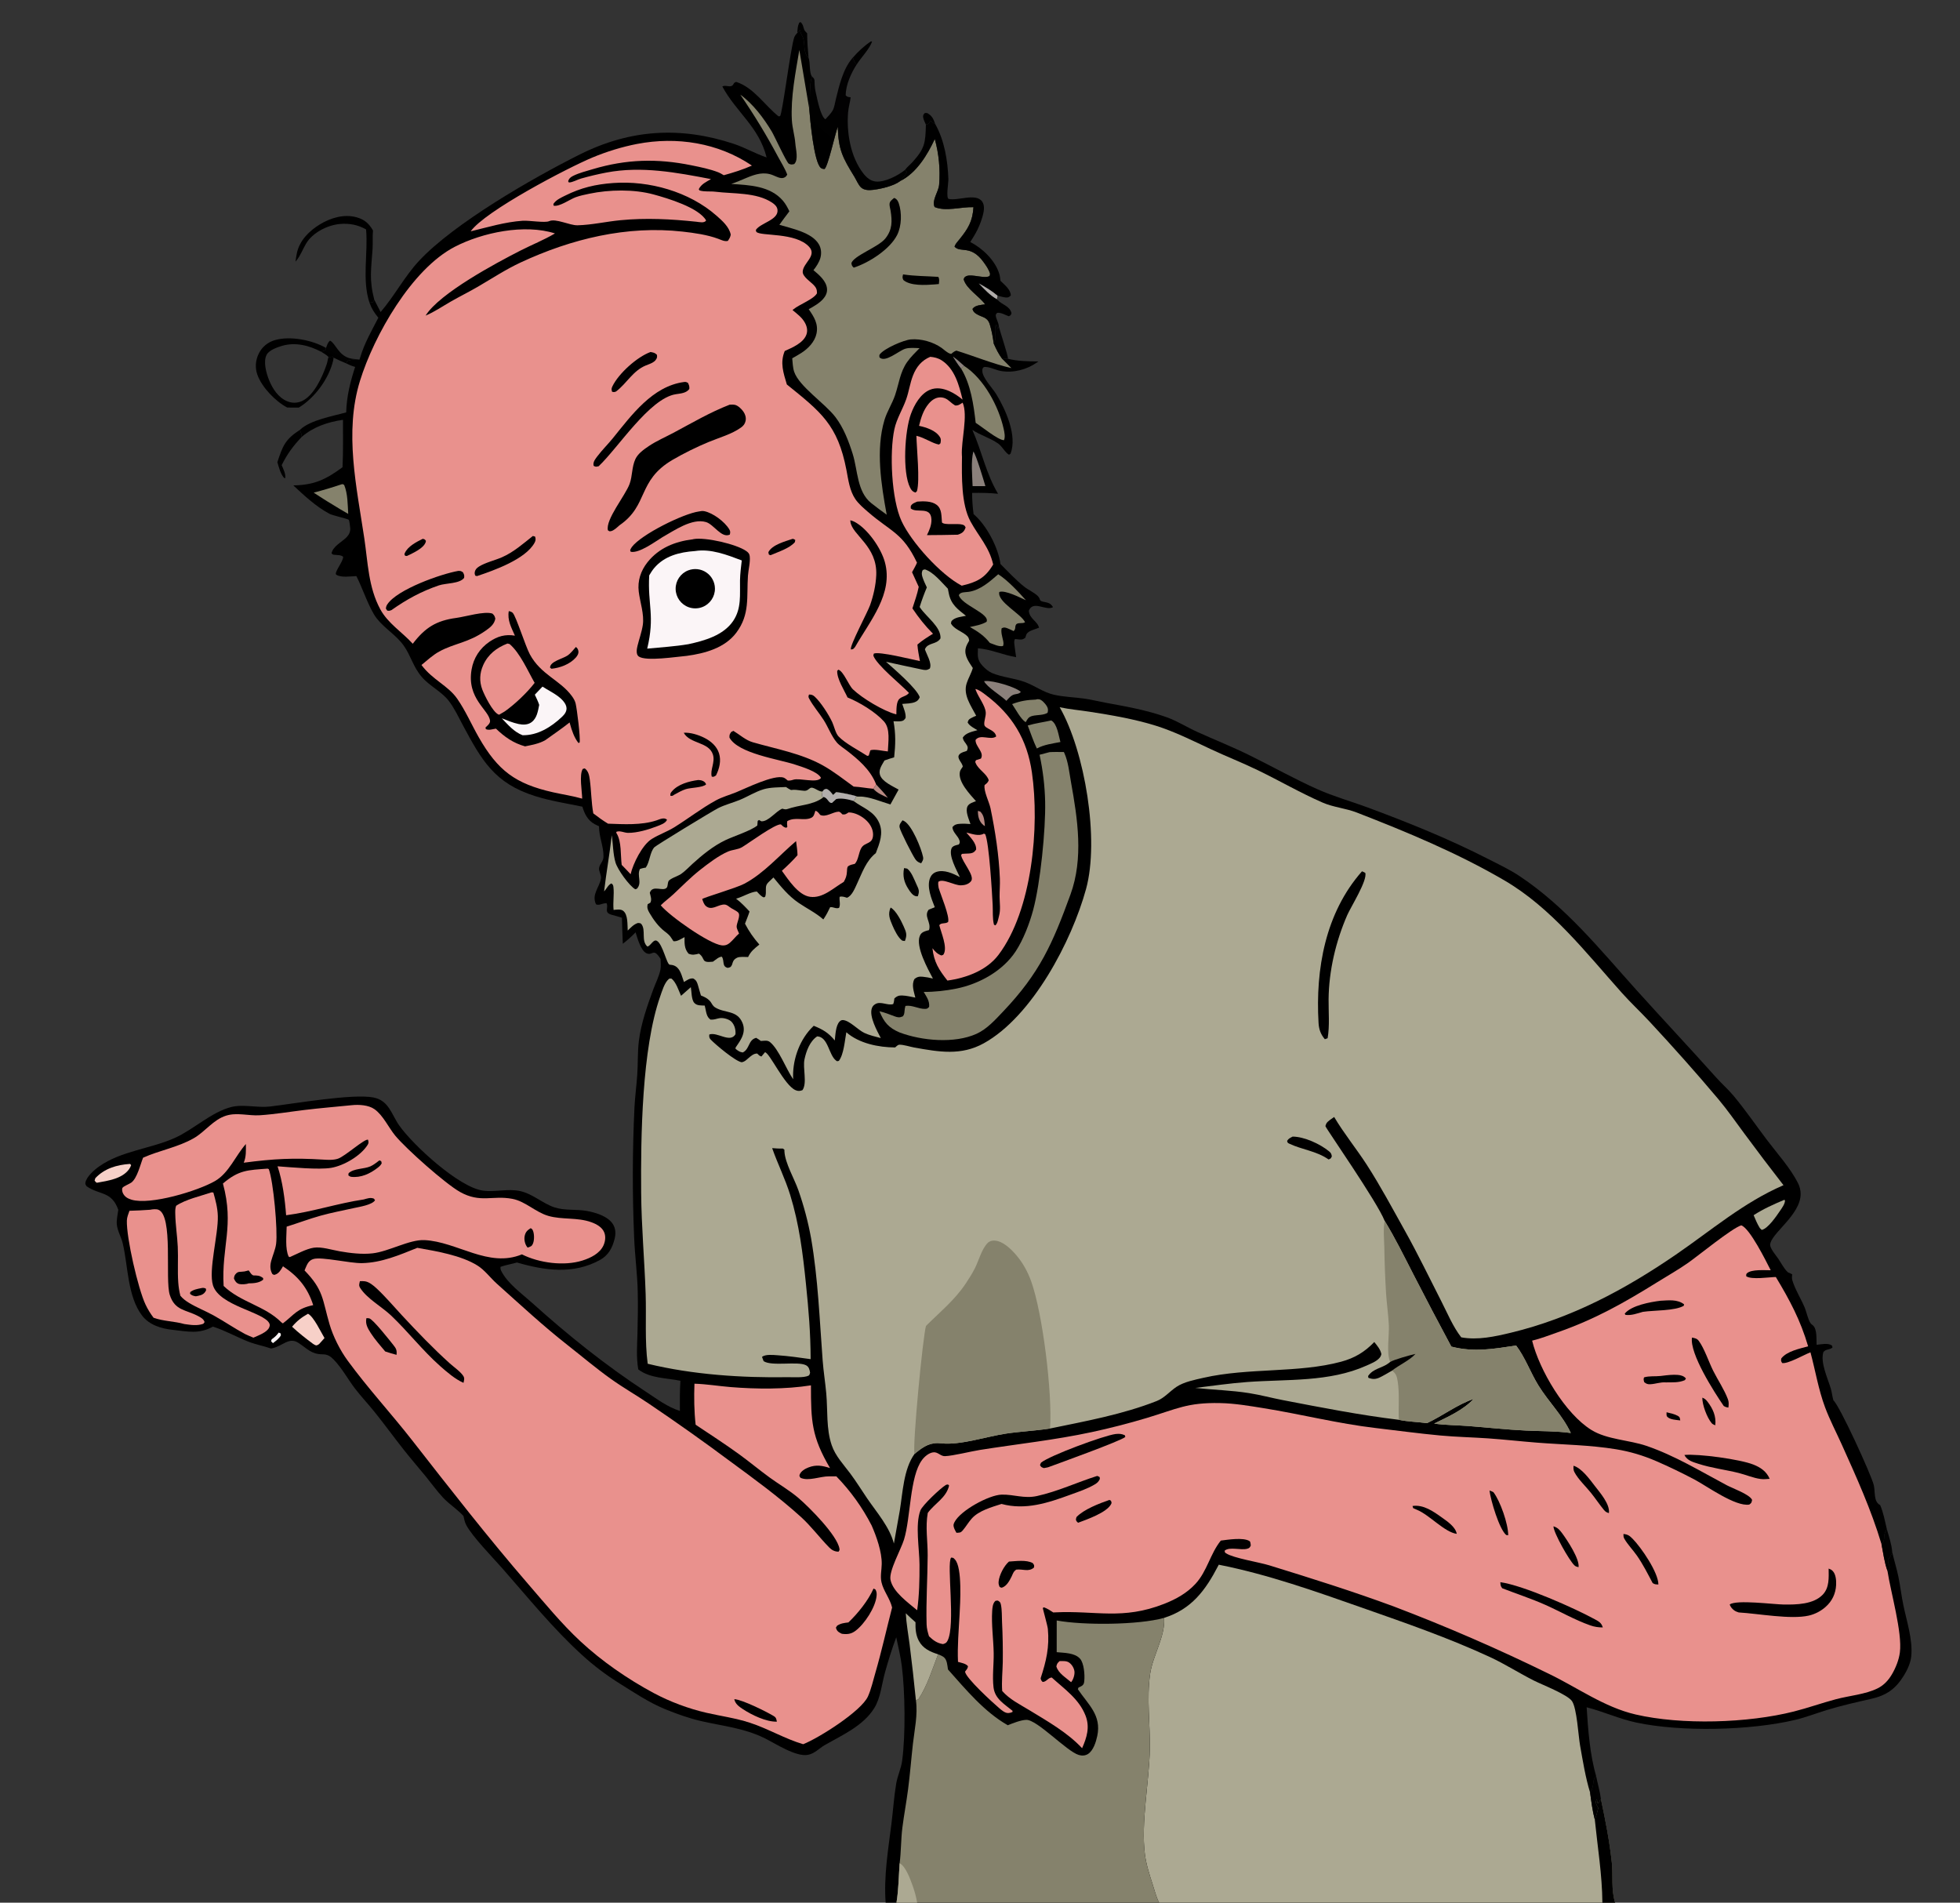 <?xml version="1.0" encoding="utf-8" ?><svg xmlns="http://www.w3.org/2000/svg" xmlns:xlink="http://www.w3.org/1999/xlink" width="511" height="496" viewBox="0 0 511 496"><rect x="0" y="0" width="511" height="496" fill="#333333" stroke="none"/><path d="M207.88 8.553C208.009 8.449 208.145 8.355 208.265 8.243C208.348 8.165 208.542 7.904 208.619 7.803C208.632 7.877 208.643 7.951 208.656 8.025C208.742 8.503 208.786 8.797 209.055 9.206C210.157 10.882 209.136 13.564 210.8 15.07C211.289 16.326 210.946 18.99 211.674 19.907C210.871 22.529 211.361 25.637 210.981 28.365C211.192 31.087 212.207 42.428 214.041 43.792C214.326 44.004 214.622 44.031 214.961 44.056C215.872 43.396 217.706 34.932 218.418 33.047C218.576 39.074 219.712 41.124 222.757 46.077C223.251 46.88 223.799 48.228 224.485 48.855C225.338 49.634 226.582 49.612 227.663 49.485C229.761 49.239 233.056 48.462 234.756 47.162C238.966 45.056 241.806 40.332 243.714 36.225C244.787 40.114 245.171 44.161 244.846 48.182C244.676 50.057 242.859 52.21 243.671 53.966C246.6 55.213 250.674 53.877 253.796 54.005C253.579 57.687 252.394 59.62 250.124 62.422C249.642 63.017 249.088 63.553 248.869 64.302C250.443 66.018 253.093 63.714 256.421 68.308C257.116 69.267 257.789 70.219 258.133 71.362L258.029 71.935C256.508 72.979 251.729 70.549 251.25 72.835C251.972 75.344 255.305 77.19 256.838 79.347C255.852 79.478 254.346 79.567 253.662 80.384C253.616 80.438 253.587 80.504 253.549 80.564C253.719 81.214 254.039 81.512 254.627 81.873C256.098 82.776 257.397 82.57 258.028 84.493C258.522 85.999 258.882 87.957 259.068 89.538C259.717 90.993 260.338 92.275 261.296 93.558L262.807 93.526C265.294 94.165 268.167 94.216 270.729 94.221L270.397 94.456C267.707 96.353 264.201 97.287 260.927 96.706C259.571 96.465 257.826 95.508 256.507 95.671C256.126 96.06 256.112 96.119 256.11 96.692C256.106 98.474 258.788 101.194 259.757 102.79C262.184 106.79 265.267 113.575 263.462 118.267L263.073 118.542C262.088 118.038 261.297 116.361 260.214 115.606C258.125 114.15 255.621 113.468 253.504 112.061C255.981 117.651 257.046 123.421 260.205 128.72C257.928 128.478 255.726 128.454 253.443 128.494C253.45 130.367 253.575 132.159 253.824 134.015C257.189 136.894 260.24 142.647 260.838 147.037C262.855 149.035 264.844 151.205 267.068 152.973C268.094 153.79 269.696 154.492 270.575 155.381C271.525 156.344 270.567 156.611 272.399 156.945C273.303 157.109 273.795 157.266 274.374 158.02C274.434 158.099 274.484 158.186 274.539 158.269C272.693 159.373 269.384 156.353 268.23 159.199C268.364 161.337 270.528 161.938 270.882 163.637C269.875 164.072 267.976 164.393 267.57 165.459C267.472 165.717 267.39 165.983 267.307 166.246C266.558 166.847 266.136 166.748 265.214 166.647C265.026 166.626 264.838 166.604 264.65 166.581C264.287 167.019 264.436 167.687 264.496 168.242C264.607 169.267 264.773 170.291 264.924 171.311C261.546 170.76 258.404 169.267 254.965 168.998C254.893 171.058 254.747 172.051 256.224 173.63C256.868 174.319 257.73 175.061 258.607 175.434C261.326 176.586 264.396 176.766 267.152 177.774C269.761 178.729 271.98 180.456 274.728 181.09C277.352 181.696 279.996 181.733 282.647 182.104C284.547 182.37 286.42 182.856 288.308 183.2C293.696 184.184 299.004 185.126 304.191 186.978C306.861 187.932 309.49 189.595 312.1 190.778C316.628 192.83 321.281 194.68 325.738 196.872C331.692 199.8 337.533 203.099 343.594 205.791C347.659 207.598 352.126 208.855 356.31 210.399C367.106 214.381 377.803 218.711 388.052 223.953C390.769 225.343 393.592 226.671 396.135 228.36C408.189 236.37 417.007 247.372 426.569 258C433.468 265.668 440.538 273.168 447.411 280.863C448.893 282.523 450.593 283.994 452.015 285.707C455.054 289.367 457.792 293.348 460.661 297.148C463.356 300.718 466.733 304.417 468.751 308.389C469.215 309.28 469.456 310.27 469.455 311.275C469.419 316.796 461.587 321.627 461.504 324.484C461.475 325.48 463.078 327.325 463.636 328.151C464.326 329.173 465.12 330.701 465.996 331.538C466.279 331.809 466.353 331.752 466.674 331.896C466.875 331.987 467.065 332.102 467.261 332.204C467.248 332.282 467.23 332.36 467.22 332.439C467.169 332.856 467.16 333.309 467.278 333.717C467.962 336.078 469.584 338.613 470.544 340.942C470.963 341.958 471.404 344.075 472.012 344.896C472.292 345.273 472.326 345.21 472.659 345.504C473.777 346.492 473.542 349.151 473.615 350.569C474.679 350.456 476.555 350.057 477.48 350.673C477.77 350.865 477.672 350.904 477.737 351.313C477.342 351.589 477.023 351.671 476.565 351.788C476.026 351.927 475.765 352.014 475.39 352.454C474.513 355.142 476.556 359.376 477.317 361.991C477.608 362.992 477.705 364.031 477.99 365.036C479.652 366.482 487.853 384.43 488.515 387.117C488.944 388.856 488.411 391.465 490.18 392.346C491.026 394.303 491.418 396.49 491.913 398.56C491.772 398.87 491.609 399.171 491.467 399.478C490.948 400.598 491.596 401.598 490.533 402.523C490.976 404.808 491.298 407.319 492.089 409.506C492.115 409.487 492.143 409.473 492.166 409.451C493.299 408.395 492.123 407.86 492.22 406.646C492.592 406.136 492.941 405.652 493.178 405.062C493.234 404.923 493.286 404.782 493.34 404.643C493.822 406.782 494.497 408.874 494.937 411.02C495.44 413.479 495.721 415.974 496.231 418.432C497.104 422.644 498.707 427.414 498.297 431.716C498.13 433.473 497.277 435.328 496.352 436.815C494.174 440.317 491.819 441.966 487.775 442.876C483.931 443.74 480.082 444.621 476.309 445.766C473.528 446.609 470.801 447.69 467.972 448.357C456.351 451.1 438.378 451.55 426.606 449.038C422.131 448.084 418.053 446.176 413.663 445.063C414.013 450.743 414.513 457.487 416.133 462.968C415.481 463.713 415.451 464.152 415.346 465.113C415.248 466.006 415.047 466.538 414.566 467.3C414.882 469.649 415.185 472.075 415.791 474.369C416.149 473.453 416.448 472.26 416.68 471.295C416.492 470.957 416.207 470.541 416.105 470.172C415.952 469.624 416.076 469.463 416.333 469.009L416.529 470.085L416.837 469.954C416.968 469.566 417.153 469.319 417.385 468.986C418.549 474.451 419.627 479.931 420.223 485.494C420.613 489.13 419.988 492.409 421.093 496L417.767 496L302.207 496L239.118 496L233.72 496L230.899 496C230.392 488.977 231.571 482.184 232.432 475.242C232.855 471.833 233.08 468.323 233.654 464.943C233.998 462.915 234.925 461.06 235.202 458.996C236.116 452.186 235.965 441.091 235.121 434.353C234.804 431.824 234.193 429.303 233.665 426.81C232.544 429.802 231.577 432.935 230.717 436.014C229.873 439.033 229.592 442.623 227.917 445.3C225.015 449.938 219.591 452.296 215.057 454.892C213.567 455.745 212.44 457.103 210.678 457.451C207.526 458.073 202.15 454.496 199.383 453.132C193.989 450.474 188.573 449.976 182.854 448.669C179.585 447.922 176.322 446.751 173.224 445.47C169.147 443.784 165.36 441.235 161.62 438.903C158.078 436.695 154.862 434.263 151.773 431.449C144.099 424.458 137.723 416.524 130.896 408.766C128.333 405.853 123.252 400.694 121.554 397.55C121.176 396.85 121.01 395.972 120.832 395.201C119.234 393.433 117.131 392.142 115.496 390.391C113.924 388.707 112.557 386.786 111.101 385.001C109.146 382.604 107.108 380.273 105.197 377.841C102.64 374.587 100.202 371.246 97.612 368.017C95.95 365.945 94.095 363.999 92.491 361.889C90.67 359.493 89.133 356.624 87.044 354.468C86.108 353.501 85.407 353.054 84.058 353.045C81.115 353.023 80.072 351.524 77.763 350.038C75.338 348.479 73.752 350.859 71.006 351.467C70.891 351.492 70.776 351.515 70.661 351.539C68.694 350.842 66.633 350.494 64.681 349.717C61.579 348.483 58.718 346.847 55.52 345.825C51.832 347.848 49.027 347.099 45.002 346.667C42.05 346.351 38.9 345.401 37.035 342.94C33.21 337.891 33.403 330.019 32.003 324.127C31.616 322.497 30.583 320.79 30.45 319.135C30.356 317.962 30.686 316.544 30.842 315.371C29.057 310.399 25.959 311.609 22.567 309.227C22.392 308.912 22.194 308.727 22.256 308.347C22.522 306.72 24.598 304.95 25.901 304.033C31.605 300.016 39.333 299.457 45.599 296.626C50.552 294.388 55.074 289.921 60.298 288.579C63.348 287.795 67.125 288.835 70.369 288.452C76.8 287.694 91.953 285.046 97.35 286.091C101.404 286.876 102.057 290.515 104.072 293.377C107.68 298.501 119.669 309.562 125.98 310.384C129.183 310.801 132.402 309.788 135.636 310.5C138.879 311.215 141.432 313.689 144.533 314.731C147.2 315.628 150.19 315.175 152.953 315.665C155.256 316.074 158.441 317.023 159.768 319.069C160.533 320.249 160.573 321.615 160.238 322.947C159.636 325.337 158.624 327.239 156.387 328.469C149.459 332.279 142.008 331.21 134.772 329.108C133.355 329.529 131.911 329.743 130.505 330.234C130.433 330.658 130.494 330.929 130.68 331.306C132.277 334.541 136.064 337.239 138.714 339.623C148.149 348.109 157.811 355.862 168.431 362.822C171.252 364.67 174.013 366.785 177.258 367.804C177.229 365.195 177.219 362.545 177.396 359.941C173.757 359.193 169.42 359.323 166.405 356.976C165.857 353.691 166.113 350.863 166.199 347.567C166.293 343.926 166.35 340.26 166.264 336.619C166.154 331.983 165.528 327.353 165.336 322.717C164.846 311.364 164.873 299.995 165.416 288.644C165.565 285.835 165.937 283.044 166.137 280.239C166.349 277.268 166.202 274.283 166.567 271.321C167.12 266.843 168.76 262.142 170.318 257.916C170.911 256.307 171.864 254.424 172.189 252.755C172.359 251.882 172.254 250.858 172.218 249.971C170.294 246.887 170.172 249.297 168.513 248.479C167.024 247.745 166.199 244.555 165.701 243.044C164.651 244.149 163.585 245.095 162.376 246.022C162.254 243.77 162.23 241.506 162.146 239.251C161.24 238.911 160.279 238.719 159.354 238.433C157.333 237.808 158.757 236.604 158.121 235.432C157.733 235.466 157.379 235.513 157.003 235.623C156.391 235.802 156.022 235.995 155.391 235.746C154.174 233.189 156.253 231.396 156.674 229.044C156.845 228.088 156.001 227.041 156.205 226.162C156.447 225.114 157.305 224.506 157.339 223.368C157.418 220.708 156.146 218.151 156.177 215.391C155.789 215.216 155.395 215.038 155.022 214.833C153.214 213.836 152.402 212.172 151.837 210.29C147.737 209.431 143.495 208.787 139.499 207.526C128.922 204.185 125.592 198.229 120.623 188.956C119.508 186.876 118.435 184.549 116.986 182.686C115.074 180.226 112.047 178.888 109.959 176.457C107.685 173.81 107.158 171.005 105.275 168.327C103.331 165.563 100.253 163.831 98.196 161.177C96.258 158.676 94.539 153.336 92.91 150.176C91.507 150.231 88.856 150.652 87.672 149.81C86.972 149.312 89.625 146.239 89.448 145.116C88.769 144.638 88.266 144.74 87.457 144.647C86.913 144.584 86.799 144.691 86.435 144.237C86.821 142.372 89.112 141.315 90.376 140.033C90.977 139.424 91.371 138.596 91.315 137.73C91.291 137.363 91.102 135.701 90.923 135.502C90.703 135.256 86.675 134.358 85.859 133.92C82.377 132.051 79.345 129.21 76.469 126.536C81.977 126.436 84.917 125.009 89.298 121.804C89.512 117.705 89.398 113.548 89.418 109.441C85.407 110.026 81.782 111.244 78.675 113.881C78.696 113.232 78.411 112.653 78.184 112.058C80.942 109.455 86.713 108.51 90.254 107.499C90.387 103.297 91.289 99.663 92.585 95.656C91.734 95.411 90.999 95.097 90.207 94.704L90.533 94.173C91.452 93.608 92.673 93.801 93.728 93.744C93.795 93.534 93.865 93.325 93.928 93.113C94.99 89.509 96.932 86.15 98.644 82.82C97.606 81.577 96.888 80.474 96.34 78.936L96.511 78.684C96.961 78.889 96.723 78.847 97.229 78.801L97.579 78.142C98.139 79.204 98.691 80.27 99.233 81.342C102.86 77.129 105.47 72.058 109.255 67.996C118.357 58.225 138.872 46.403 151.216 40.242C164.35 33.687 177.459 32.915 191.293 37.495C194.254 38.476 196.917 40.058 199.867 41.038C197.878 33.056 191.879 29.187 188.326 22.546C189.053 22.092 190.151 22.783 190.845 22.352C191.382 22.018 191.127 21.581 191.937 21.357C196.455 22.767 199.407 27.491 202.978 30.334C203.111 30.303 203.268 30.322 203.377 30.24C203.962 29.802 206.118 12.505 207.06 9.764C207.221 9.297 207.555 8.914 207.88 8.553ZM72.664 347.382C72.617 347.444 72.572 347.506 72.524 347.568C72.02 348.227 71.52 348.664 70.843 349.136L70.662 349.619L71.162 350.135C71.945 349.512 72.721 348.977 73.233 348.099L73.163 347.594L72.664 347.382ZM250.562 96.055L251.352 95.381C250.409 94.539 249.49 93.684 248.447 92.965C249.123 94.018 249.776 95.079 250.562 96.055Z"/><path fill="#E9918D" d="M399.447 349.484C401.681 348.947 403.87 348.087 406.04 347.33C415.888 343.891 423.374 339.646 432.143 334.202C434.791 332.558 437.542 331.002 440.094 329.216C442.698 327.394 451.595 320.125 453.965 319.428C456.204 320.161 460.458 328.798 461.648 331.132C460.092 331.142 456.665 330.846 455.48 331.901C455.186 332.162 455.276 332.334 455.263 332.693C456.627 333.657 461.219 332.924 462.983 332.89C466.623 338.933 469.398 344.133 471.402 350.954C469.161 351.595 465.943 352.203 464.418 354.098C464.297 354.743 464.306 354.741 464.628 355.316C466.113 355.611 470.329 353.163 472.012 352.524C473.29 357.261 474.097 362.245 475.814 366.843C477.055 370.166 478.743 373.38 480.201 376.619C484.037 385.139 487.846 393.549 490.533 402.523C490.976 404.808 491.298 407.319 492.089 409.506C492.953 415.147 495.994 425.544 495.322 430.77C495.074 432.701 494.254 434.744 493.276 436.425C492.368 437.986 491.178 439.296 489.546 440.111C486.371 441.696 482.168 442.026 478.71 442.942C475.01 443.923 471.394 445.22 467.682 446.16C455.739 449.184 438.423 449.726 426.412 446.932C418.244 445.033 411.287 439.934 403.832 436.342C390.621 429.862 377.116 423.999 363.362 418.77C352.675 414.826 341.812 411.416 330.93 408.059C328.251 407.233 321.575 406.18 319.688 404.935C319.259 404.652 319.406 404.804 319.273 404.242C320.57 403.108 323.543 404.219 325.217 403.715C325.795 403.541 325.827 403.389 326.099 402.892C326.042 402.544 326.059 401.907 325.746 401.717C324.092 400.718 320.123 401.379 318.286 401.603C315.499 405.056 314.731 409.577 311.683 412.878C309.432 415.315 306.582 416.893 303.522 418.093C292.594 422.38 285.715 419.795 275.081 420.316L274.615 420.342C273.808 419.808 273.078 419.329 272.166 418.997C272.07 419.07 271.91 419.101 271.877 419.217C271.855 419.296 273.114 423.823 273.188 424.6C273.642 429.338 272.762 433.056 271.308 437.488C271.414 438.004 271.463 438.067 271.826 438.453C272.815 438.461 273.225 437.356 274.201 437.295C277.497 440.293 281.314 442.877 283.008 447.21C284.194 450.244 283.354 452.909 282.118 455.728C278.353 451.672 273.025 448.649 268.326 445.789C265.844 444.277 263.229 443.017 261.287 440.805C261.102 438.326 261.388 435.772 261.438 433.286C261.483 429.773 261.418 426.26 261.242 422.751C261.179 421.368 261.242 419.697 260.963 418.349C260.821 417.665 260.719 417.609 260.174 417.254C259.817 417.269 259.623 417.178 259.366 417.474C258.817 418.108 258.729 419.13 258.677 419.935C258.444 423.517 259.006 427.293 259.068 430.896C259.119 433.848 258.68 436.92 259.024 439.849C259.376 442.846 261.807 444.185 263.971 445.965L263.989 446.271C263.597 446.459 263.369 446.52 262.923 446.557C262.037 446.63 261.095 445.781 260.446 445.23C258.911 443.924 251.745 437.408 251.6 435.759C251.95 435.312 252.312 434.947 252.369 434.359C251.855 433.654 250.573 433.462 249.763 433.219C249.582 429.131 249.949 425.126 250.167 421.051C250.331 417.969 250.929 408.594 248.958 406.525C248.556 406.104 248.568 406.057 247.962 406.043C246.754 407.712 249.171 423.555 247.047 427.686C246.732 428.299 246.483 428.396 245.847 428.586C244.304 428.35 243.316 427.599 242.202 426.546C241.887 425.53 241.61 424.531 241.579 423.461C241.407 417.508 241.825 411.434 241.858 405.465C241.878 401.766 241.224 398.05 241.882 394.394C243.705 391.891 246.695 390.486 247.445 387.254L247.158 386.977C246.919 387.003 246.783 386.999 246.552 387.135C245.241 387.91 240.476 392.389 239.958 393.757C238.554 397.468 239.713 403.786 239.728 407.9C239.743 411.832 239.67 415.87 239.118 419.765C236.745 417.767 232.798 414.986 232.164 411.84C231.699 409.535 234.9 403.904 235.69 401.338C237.444 395.634 237.152 384.911 240.401 380.571C241.069 379.679 242.128 378.776 243.264 378.602C244.501 378.412 245.214 379.638 246.361 379.595C248.472 379.517 253.078 378.355 255.451 377.978C265.154 376.435 275.011 375.395 284.615 373.328C289.412 372.295 294.262 371.054 298.961 369.642C306.897 367.257 309.514 365.588 318.066 365.756C321.897 365.831 325.683 366.483 329.458 367.09C339.176 368.651 348.843 371.114 358.617 372.256C364.24 372.914 369.866 373.686 375.503 374.208C379.657 374.593 383.838 374.67 388 374.961C392.251 375.258 396.491 375.739 400.74 376.073C407.63 376.614 414.519 376.676 421.359 377.801C424.987 378.397 428.404 379.421 431.78 380.879C435.163 382.339 438.552 383.986 441.808 385.707C445.024 387.406 452.439 392.809 456.068 392.215C456.67 391.76 456.638 391.747 456.795 391.002C456.199 389.573 451.695 387.971 450.245 387.202C443.327 383.534 436.732 379.475 429.269 376.917C424.752 375.368 418.999 375.285 414.955 372.802C408.072 368.576 401.328 357.144 399.447 349.484Z"/><path d="M286.043 384.751C286.276 384.794 286.491 384.946 286.7 385.057L286.752 385.541C286.412 386.274 286.054 386.588 285.374 386.988C283.398 388.151 281.311 388.82 279.176 389.603C273.279 391.766 267.374 393.745 261.109 392.051C258.539 392.884 255.184 393.789 253.34 395.867C252.477 396.839 251.828 397.983 250.987 398.963C250.432 399.609 250.142 399.538 249.348 399.568C249.134 399.15 248.853 398.689 248.712 398.243C248.52 397.633 248.56 397.372 248.843 396.81C250.379 393.755 257.854 389.711 261.125 389.624C264.337 389.539 267.005 390.728 270.342 389.992C275.823 388.783 280.735 386.435 286.043 384.751Z"/><path d="M476.752 408.896C477.212 409.072 477.488 409.189 477.834 409.554C478.649 410.412 478.76 412.055 478.704 413.157C478.589 415.441 477.662 417.39 475.947 418.903C474.705 420 473.211 420.772 471.597 421.152C466.898 422.232 458.427 420.638 453.307 420.336C452.938 420.21 452.533 420.074 452.21 419.853C451.668 419.481 451.131 418.889 450.971 418.247C452.789 416.964 462.354 418.24 465.057 418.273C468.342 418.314 472.786 418.249 475.217 415.698C476.984 413.844 476.771 411.258 476.752 408.896Z"/><path d="M439.144 379.283C442.875 378.935 453.629 380.407 457.106 381.779C459.023 382.535 460.548 383.569 461.378 385.504C460.61 385.57 459.778 385.644 459.013 385.545C457.134 385.303 455.111 384.423 453.242 383.963C449.784 383.111 446.19 382.685 442.799 381.587C441.316 381.106 439.895 380.754 439.144 379.283Z"/><path d="M391.16 412.446C397.201 413.293 410.574 419.259 415.867 422.156C416.9 422.722 417.531 423.078 417.871 424.244C416.709 424.241 415.687 424.09 414.59 423.704C410.591 422.296 406.795 420.099 402.918 418.371C399.236 416.729 395.41 415.49 391.657 414.03C391.178 413.411 391.221 413.206 391.16 412.446Z"/><path d="M290.864 373.82C291.831 373.736 292.374 373.744 293.267 374.143L293.385 374.59C292.326 375.593 275.845 381.541 273.249 382.493C272.885 382.586 272.505 382.639 272.135 382.706C271.517 382.454 271.441 382.49 271.142 381.905L271.403 381.302C273.574 379.472 287.788 374.21 290.864 373.82Z"/><path d="M441.125 348.68C441.835 348.825 442.424 348.908 442.885 349.527C444.351 351.497 445.512 355.068 446.661 357.354C447.886 359.793 449.524 362.195 450.485 364.741C450.764 365.48 450.716 366.156 450.615 366.925C450.121 366.869 449.838 366.768 449.406 366.521C446.902 362.878 440.485 352.876 441.125 348.68Z"/><path d="M432.917 339.082C434.999 338.984 437.309 338.647 439.062 340.015L438.984 340.39C436.689 341.755 431.141 341.541 428.302 341.979C426.795 342.399 425.375 342.963 423.795 342.768L423.583 342.455C425.312 340.286 430.318 339.402 432.917 339.082Z"/><path d="M263.051 407.074C264.875 406.971 267.582 406.554 269.248 407.471C269.635 408.009 269.672 407.976 269.578 408.625C268.182 409.864 266.656 408.957 264.953 409.174C264.223 409.663 264.117 410.165 263.75 410.95C263.229 411.992 262.542 413.319 261.417 413.801C261.008 413.976 260.979 413.851 260.615 413.68C260.407 413.187 260.301 412.845 260.352 412.303C260.513 410.589 261.755 408.194 263.051 407.074Z"/><path d="M423.252 399.88C424.425 400.001 424.853 400.327 425.665 401.15C427.878 403.389 432.371 409.928 432.366 413.049C431.67 413.017 431.447 413.05 430.871 412.679C429.584 410.252 428.333 407.758 426.757 405.504C425.729 404.034 424.345 402.636 423.472 401.087C423.249 400.691 423.252 400.321 423.252 399.88Z"/><path d="M410.241 382.095C412.345 382.695 414.482 385.652 415.765 387.326C417.125 389.101 419.779 392.088 419.467 394.432C418.888 394.296 418.532 394.064 418.158 393.606C416.982 392.166 415.948 390.605 414.783 389.153C413.433 387.468 411.445 385.632 410.458 383.729C410.189 383.21 410.208 382.663 410.241 382.095Z"/><path d="M289.233 391.005L289.639 391.215C289.761 391.596 289.891 391.688 289.694 392.077C288.573 394.293 283.317 396.123 281.084 396.951C280.981 396.864 280.862 396.793 280.775 396.69C280.384 396.224 280.512 395.984 280.66 395.468C282.57 393.46 286.614 391.914 289.233 391.005Z"/><path d="M433.413 358.636C434.678 358.477 436.146 358.307 437.413 358.413C438.249 358.483 439.023 358.699 439.549 359.35L439.269 359.782C437.697 360.477 436.035 360.332 434.345 360.366C432.817 360.256 431.659 360.786 430.207 360.85C429.524 360.88 429.186 360.712 428.67 360.301C428.52 359.735 428.447 359.608 428.621 359.059C430.014 358.638 431.492 358.854 432.929 358.694L433.413 358.636Z"/><path d="M368.263 392.586C371.118 392.166 373.688 393.993 375.919 395.586C377.373 396.625 379.484 398.043 379.795 399.85C376.608 399.405 372.789 395.015 369.537 393.628C369.267 393.513 369.002 393.396 368.734 393.275L368.438 393.143L368.263 392.586Z"/><path d="M405.007 397.88C406.149 398.235 406.651 398.844 407.332 399.771C408.607 401.505 411.87 406.417 411.55 408.538C411.093 408.405 410.823 408.391 410.468 408.057C409.127 406.792 405.044 399.6 405.007 397.88Z"/><path d="M388.333 388.554C388.726 388.663 389.002 388.8 389.359 388.989C391.137 391.306 393.228 397.284 393.208 400.217L392.685 400.148C390.853 398.585 388.645 391.1 388.333 388.554Z"/><path d="M443.818 364.343C444.436 364.568 444.771 364.871 445.163 365.382C446.579 367.228 447.469 369.187 447.196 371.551C446.855 371.402 446.503 371.291 446.255 370.994C445.017 369.508 443.794 366.206 443.818 364.343Z"/><path d="M434.496 368.149C435.402 368.379 436.625 368.629 437.443 369.094C438.015 369.419 437.941 369.671 438.068 370.278C437.057 370.142 435.447 370.104 434.704 369.354C434.385 369.032 434.507 368.577 434.496 368.149Z"/><path fill="#ACA992" d="M317.749 407.89C330.59 410.43 342.978 414.847 355.314 419.176C366.491 423.098 377.737 426.997 388.505 431.99C392.427 433.809 396.1 436.186 399.966 438.124C402.176 439.232 408.712 441.756 409.856 443.473C411.121 445.373 411.499 452.47 411.94 454.965C412.644 458.941 413.371 463.455 414.566 467.3C414.882 469.649 415.185 472.075 415.791 474.369C416.149 473.453 416.448 472.26 416.68 471.295C416.492 470.957 416.207 470.541 416.105 470.172C415.952 469.624 416.076 469.463 416.333 469.009L416.529 470.085L416.837 469.954C416.968 469.566 417.153 469.319 417.385 468.986C418.549 474.451 419.627 479.931 420.223 485.494C420.613 489.13 419.988 492.409 421.093 496L417.767 496L302.207 496C301.438 494.538 300.985 492.684 300.473 491.105C299.657 488.588 298.848 486.082 298.499 483.449C297.401 475.168 299.652 464.302 299.777 455.808C299.872 449.318 298.917 442.803 299.857 436.321C300.544 431.584 303.886 426.443 303.488 421.754C310.658 419.481 314.269 414.605 317.631 408.12L317.749 407.89Z"/><path d="M417.385 468.986C418.549 474.451 419.627 479.931 420.223 485.494C420.613 489.13 419.988 492.409 421.093 496L417.767 496C417.7 488.692 416.527 481.61 415.791 474.369C416.149 473.453 416.448 472.26 416.68 471.295C416.492 470.957 416.207 470.541 416.105 470.172C415.952 469.624 416.076 469.463 416.333 469.009L416.529 470.085L416.837 469.954C416.968 469.566 417.153 469.319 417.385 468.986Z"/><path fill="#85826C" d="M275.502 422.433C282.378 423.71 296.793 423.63 303.488 421.754C303.886 426.443 300.544 431.584 299.857 436.321C298.917 442.803 299.872 449.318 299.777 455.808C299.652 464.302 297.401 475.168 298.499 483.449C298.848 486.082 299.657 488.588 300.473 491.105C300.985 492.684 301.438 494.538 302.207 496L239.118 496L233.72 496C234.281 492.681 234.302 489.085 234.549 485.721C234.948 482.625 234.872 479.501 235.266 476.41C235.691 473.081 236.315 469.778 236.748 466.449C237.262 462.496 237.569 458.515 238.015 454.554C238.438 450.797 239.317 447.022 238.792 443.246L239.439 442.964C241.747 439.524 243.083 435.106 244.572 431.246C245.059 431.444 245.579 431.646 246.008 431.954C246.937 432.623 246.98 434.153 247.148 435.199C251.794 440.408 256.591 446.245 262.742 449.74C264.076 449.203 266.13 448.384 267.552 448.335C270.383 448.238 278.085 456.541 281.244 457.485C282.048 457.726 282.895 457.703 283.624 457.253C285.055 456.37 285.745 454.074 286.074 452.532C287.232 447.101 283.685 444.33 281.015 440.353L281.184 439.904C281.496 439.753 281.928 439.591 282.191 439.37C282.625 439.006 282.643 438.623 282.694 438.086C282.837 436.569 282.614 433.571 281.597 432.413C280.209 430.833 277.428 430.882 275.496 430.694L275.502 422.433Z"/><path fill="#ACA992" d="M234.549 485.721C236.151 486.485 237.408 490.088 238.001 491.751C238.495 493.133 238.869 494.554 239.118 496L233.72 496C234.281 492.681 234.302 489.085 234.549 485.721Z"/><path fill="#85826C" d="M208.398 13.029L210.981 28.365C211.192 31.087 212.207 42.428 214.041 43.792C214.326 44.004 214.622 44.031 214.961 44.056C215.872 43.396 217.706 34.932 218.418 33.047C218.576 39.074 219.712 41.124 222.757 46.077C223.251 46.88 223.799 48.228 224.485 48.855C225.338 49.634 226.582 49.612 227.663 49.485C229.761 49.239 233.056 48.462 234.756 47.162C238.966 45.056 241.806 40.332 243.714 36.225C244.787 40.114 245.171 44.161 244.846 48.182C244.676 50.057 242.859 52.21 243.671 53.966C246.6 55.213 250.674 53.877 253.796 54.005C253.579 57.687 252.394 59.62 250.124 62.422C249.642 63.017 249.088 63.553 248.869 64.302C250.443 66.018 253.093 63.714 256.421 68.308C257.116 69.267 257.789 70.219 258.133 71.362L258.029 71.935C256.508 72.979 251.729 70.549 251.25 72.835C251.972 75.344 255.305 77.19 256.838 79.347C255.852 79.478 254.346 79.567 253.662 80.384C253.616 80.438 253.587 80.504 253.549 80.564C253.719 81.214 254.039 81.512 254.627 81.873C256.098 82.776 257.397 82.57 258.028 84.493C258.522 85.999 258.882 87.957 259.068 89.538C259.717 90.993 260.338 92.275 261.296 93.558C262.107 94.348 262.906 95.15 263.692 95.965C258.899 94.855 254.05 92.859 249.331 91.392C248.938 91.539 248.662 91.697 248.342 91.962C248.016 92.232 248.111 92.301 247.76 92.208C246.981 92.001 246.173 91.184 245.516 90.712C243.328 89.137 240.139 88.245 237.455 88.478C235.611 88.638 230.523 90.828 229.375 92.376C229.177 92.642 229.274 92.859 229.298 93.168C230.807 94.657 234.297 91.43 236.034 90.906C237.158 90.568 238.574 90.726 239.742 90.761C238.622 91.912 237.412 93.076 236.49 94.396C234.654 97.025 234.366 100.035 233.368 102.988C232.611 105.226 231.267 107.235 230.588 109.506C228.28 117.233 229.743 126.377 231.179 134.18C229.808 133.186 228.428 132.19 227.11 131.127C223.422 128.151 223.639 122.581 222.319 118.357C221.277 115.024 219.932 111.5 217.791 108.704C215.042 105.113 208.34 100.748 207.047 96.903C206.689 95.839 206.656 94.523 206.543 93.405C207.337 92.955 208.135 92.506 208.906 92.017C210.701 90.88 212.444 89.074 212.88 86.93C213.395 84.398 212.206 82.58 210.841 80.605C212.1 79.915 213.63 79.037 214.588 77.954C215.256 77.2 215.694 76.32 215.618 75.293C215.466 73.253 213.54 71.647 212.08 70.429C212.809 69.525 213.574 68.361 213.887 67.233C214.213 66.059 214.113 64.78 213.506 63.716C211.725 60.592 206.402 59.573 203.195 58.603C204.023 57.407 204.934 56.252 205.802 55.084C205.335 54.112 204.84 53.169 204.137 52.343C200.81 48.438 195.362 48.255 190.642 47.948C192.018 47.483 193.324 46.911 194.662 46.351C196.964 45.386 199.181 44.688 201.603 45.7C202.331 46.004 203.463 46.618 204.261 46.365C204.815 46.189 204.978 45.971 205.245 45.508C204.657 43.937 203.645 42.357 202.85 40.868C199.84 35.236 196.624 29.94 193.007 24.674C196.359 27.105 199.11 30.791 201.224 34.309C201.867 35.38 205.083 42.379 205.645 42.669C206.221 42.967 206.473 42.904 207.061 42.77C208.238 41.604 207.473 38.989 207.353 37.388C207.201 35.356 206.566 33.393 206.45 31.316C206.116 25.342 207.419 18.903 208.398 13.029Z"/><path d="M233.109 51.599C233.175 51.624 233.243 51.644 233.306 51.675C233.863 51.948 234.124 52.415 234.317 52.98C235.164 55.453 235.069 58.889 233.918 61.212C232.041 64.996 226.528 68.504 222.586 69.771C222.103 69.317 222.098 69.258 221.965 68.604C222.587 66.63 229.039 64.412 230.825 62.167C232.674 59.844 232.618 57.657 232.185 54.897C232.105 54.387 231.87 53.663 231.916 53.156C231.984 52.395 232.584 52.072 233.109 51.599Z"/><path d="M235.443 71.528C238.537 72 241.521 71.965 244.626 72.173C244.992 72.819 244.828 73.316 244.775 74.046C244.384 74.085 243.993 74.12 243.601 74.149C241.3 74.317 237.346 74.579 235.51 72.989C235.217 72.317 235.273 72.252 235.443 71.528Z"/><path fill="#ACA992" d="M236.148 420.55C236.955 421.365 237.831 422.117 238.683 422.885C238.645 424.555 238.742 426.188 239.533 427.697C240.6 429.735 242.493 430.588 244.572 431.246C243.083 435.106 241.747 439.524 239.439 442.964L238.792 443.246C238.306 438.369 237.757 433.499 237.145 428.637C236.797 425.938 236.3 423.272 236.148 420.55Z"/><path fill="#ACA992" d="M220.65 269.093C223.97 272.006 229.068 273.035 233.374 273.05C233.641 272.809 234.077 272.355 234.468 272.34C235.541 272.298 237.308 272.888 238.423 273.085C244.794 274.212 250.553 275.257 256.501 271.958C269.153 264.94 279.434 245.315 283.155 231.725C286.667 218.899 282.857 195.857 276.276 184.367C278.805 184.905 281.442 185.133 284.001 185.526C289.685 186.398 295.812 187.456 301.299 189.168C306.233 190.707 310.993 193.105 315.669 195.294C319.744 197.202 323.958 198.851 327.998 200.812C333.639 203.55 339.07 206.712 344.825 209.22C347.654 210.453 350.849 210.694 353.736 211.815C366.914 216.935 379.9 222.328 392.154 229.466C404.458 236.634 413.481 248.35 422.833 258.809C425.158 261.41 427.727 263.797 430.102 266.354C436.202 272.918 442.225 279.661 447.989 286.518C450.38 289.363 452.529 292.466 454.743 295.451C458.098 299.998 461.511 304.501 464.981 308.961C454.593 313.44 446.187 320.708 436.953 327.041C423.608 336.191 409.739 343.6 393.939 347.409C389.753 348.418 385.249 349.411 380.965 348.619C378.818 345.869 377.373 342.352 375.785 339.243C372.671 333.148 369.656 326.885 366.318 320.915C363.077 315.116 359.927 309.187 356.32 303.607C353.594 299.389 350.397 295.502 347.836 291.177C347.275 291.587 346.156 292.245 345.816 292.856C345.775 292.93 345.545 293.438 345.566 293.583C345.636 294.079 359.114 313.392 360.992 318.246C363.78 322.795 366.124 327.608 368.566 332.347C371.78 338.609 375.054 344.839 378.387 351.038C384.337 352.563 389.303 351.644 395.279 350.757C397.709 353.979 398.988 357.761 401.091 361.163C403.754 365.474 407.368 368.915 409.537 373.557C405.707 373.032 401.74 373.107 397.877 372.924C392.835 372.686 387.813 372.124 382.781 371.737C379.829 371.51 376.836 371.519 373.904 371.104C377.461 369.353 381.443 367.623 384.186 364.688C379.97 366.108 376.095 369.096 372.034 370.993C369.655 370.663 367.027 370.615 364.696 370.12C354.501 368.883 344.551 366.929 334.474 364.988C331.529 364.421 328.627 363.63 325.663 363.162C320.964 362.419 316.317 362.32 311.621 361.81C316.133 361.26 320.666 360.597 325.198 360.265C335.594 359.502 346.586 360.339 356.266 355.987C357.349 355.5 358.846 354.925 359.639 354.006C359.936 353.662 360.037 353.421 360.143 352.99C359.9 351.753 359.068 350.804 358.293 349.842C355.804 352.446 353.162 354.024 349.681 354.966C338.516 357.99 325.541 356.488 313.775 359.167C311.543 359.676 308.711 360.223 306.77 361.499C305.001 362.661 303.602 364.419 301.595 365.212C292.747 368.706 283.045 370.474 273.761 372.39C269.925 372.985 266.05 373.149 262.219 373.723C257.304 374.459 250.207 376.807 245.484 376.252C242.636 375.917 240.92 376.967 238.796 378.71L238.426 379.018C235.565 382.986 235.361 389.122 234.582 393.818C234.108 396.676 233.532 399.518 233.052 402.376C231.92 398.033 228.558 394.23 226.061 390.576C224.59 388.422 223.219 386.179 221.657 384.09C219.897 381.736 217.806 379.564 216.837 376.73C215.377 372.458 215.82 367.689 215.421 363.261C215.162 360.375 214.695 357.514 214.477 354.622C213.67 343.951 213.29 333.436 211.475 322.862C210.703 318.598 209.596 314.402 208.163 310.312C207.126 307.31 204.67 303.209 204.512 300.136C204.505 299.991 204.506 299.846 204.503 299.7L204.095 299.401C203.155 299.437 202.25 299.374 201.313 299.297C202.761 303.434 204.714 307.28 206.016 311.504C208.368 319.131 209.307 326.709 210.115 334.619C210.823 341.546 211.321 347.299 211.343 354.306C208.485 353.902 205.604 353.486 202.723 353.293C201.613 353.218 199.527 352.98 198.669 353.725L199.083 354.828C201.227 356.249 207.959 354.778 210.125 355.89C210.901 356.288 211.088 357.078 211.203 357.85C211.102 358.125 211.074 358.483 210.792 358.617C209.569 359.202 206.847 358.987 205.431 359.009C193.356 359.196 180.64 358.364 168.863 355.508C168.074 349.571 168.532 343.302 168.33 337.306C168.034 328.492 167.231 319.79 167.16 310.952C167.041 296.335 167.337 273.379 172.118 259.76C172.597 258.398 173.214 256.237 174.316 255.257C174.604 255 174.736 255.092 175.089 255.108C176.316 256.146 176.903 258.138 177.556 259.589L180.108 257.338C180.322 258.478 180.237 260.565 181.011 261.434C181.699 262.206 182.787 262.085 183.736 262.136L183.894 262.856C184.137 263.938 184.253 265.16 185.263 265.797C185.679 265.818 186.02 265.795 186.426 265.696C186.942 265.57 187.467 265.397 188.001 265.384C188.86 265.363 190.126 265.731 190.722 266.357C191.534 267.209 191.843 268.488 191.748 269.622C190.342 271.997 186.981 268.916 184.926 269.679C184.864 270.212 184.897 270.581 185.29 270.998C186.494 272.269 191.82 276.751 193.408 276.914C194.144 276.761 194.521 276.363 195.061 275.897C195.706 275.341 196.522 274.58 197.422 274.646C197.818 275.044 197.963 275.242 198.511 275.413C198.834 275.05 199.14 274.679 199.443 274.299C200.689 274.476 204.449 282.877 207.389 284.179C208.059 284.476 208.554 284.44 209.216 284.179C210.508 282.289 209.236 278.479 209.748 276.119C210.217 273.954 211.143 271.424 213.049 270.162C215.934 270.276 216.051 275.016 217.966 276.462C218.325 276.733 218.168 276.646 218.702 276.555C219.999 274.853 220.252 271.218 220.65 269.093Z"/><path fill="#85826C" d="M241.425 345.639C245.064 341.995 248.933 338.895 251.806 334.558C252.666 333.26 253.516 331.921 254.211 330.527C255.209 328.524 255.927 325.616 257.493 324.03C257.989 323.528 258.601 323.366 259.292 323.398C261.475 323.5 263.607 325.614 264.963 327.2C266.692 329.223 267.948 331.53 268.846 334.029C271.841 342.36 274.411 363.269 273.761 372.39C269.925 372.985 266.05 373.149 262.219 373.723C257.304 374.459 250.207 376.807 245.484 376.252C242.636 375.917 240.92 376.967 238.796 378.71L238.426 379.018C237.858 376.808 240.621 348.155 241.425 345.639Z"/><path fill="#85826C" d="M360.992 318.246C363.78 322.795 366.124 327.608 368.566 332.347C371.78 338.609 375.054 344.839 378.387 351.038C384.337 352.563 389.303 351.644 395.279 350.757C397.709 353.979 398.988 357.761 401.091 361.163C403.754 365.474 407.368 368.915 409.537 373.557C405.707 373.032 401.74 373.107 397.877 372.924C392.835 372.686 387.813 372.124 382.781 371.737C379.829 371.51 376.836 371.519 373.904 371.104C377.461 369.353 381.443 367.623 384.186 364.688C379.97 366.108 376.095 369.096 372.034 370.993C369.655 370.663 367.027 370.615 364.696 370.12C364.536 366.827 364.919 363.367 364.399 360.106C364.197 358.839 363.99 358.06 362.928 357.286C361.823 357.914 360.709 358.605 359.555 359.136C358.61 359.571 357.714 359.542 356.757 359.158L356.692 358.708C358.036 356.704 360.387 356.669 362.113 355.31C362.229 355.218 362.342 355.122 362.456 355.028C361.407 352.914 362.216 348.006 362.094 345.488C361.962 342.764 361.568 340.048 361.378 337.325C361.128 333.238 360.971 329.146 360.908 325.052C360.852 322.841 360.601 320.421 360.992 318.246Z"/><path d="M362.456 355.028C363.456 354.408 367.715 353.233 369.034 352.939C367.505 354.642 364.78 355.814 362.928 357.286C361.823 357.914 360.709 358.605 359.555 359.136C358.61 359.571 357.714 359.542 356.757 359.158L356.692 358.708C358.036 356.704 360.387 356.669 362.113 355.31C362.229 355.218 362.342 355.122 362.456 355.028Z"/><path d="M355.093 227.135C355.397 227.23 355.665 227.396 355.946 227.546C356.558 229.489 352.171 236.428 351.238 238.566C348.273 245.359 346.454 253.049 346.383 260.478C346.352 263.738 346.693 267.457 346.13 270.647L345.41 270.907L345.325 270.804C344.281 269.554 343.857 268.26 343.763 266.635C342.953 252.646 345.522 237.968 355.093 227.135Z"/><path d="M337.013 296.289C340.047 296.322 344.133 298.191 346.485 300.114C347.016 300.549 347.135 300.802 347.226 301.466C346.942 302.026 346.963 302.024 346.38 302.249C343.177 300.016 339.501 299.729 336.132 298.132C335.622 297.89 335.735 297.897 335.564 297.411C335.952 296.765 336.36 296.646 337.013 296.289Z"/><path fill="#E9918D" d="M122.712 60.306C126.46 55.014 147.87 43.812 154.495 41.046C158.146 39.521 162.226 38.264 166.1 37.522C176.46 35.536 187.247 37.219 196.039 43.164C193.662 44.221 191.207 44.989 188.703 45.677C188.609 45.624 188.515 45.574 188.423 45.519C188.04 45.292 187.729 45.097 187.314 44.934C185.12 44.073 182.608 43.569 180.3 43.097C171.347 41.266 163.308 41.485 154.518 44.106C152.873 44.596 151.066 45.05 149.522 45.797C148.806 46.144 148.378 46.464 148.122 47.251L148.324 47.574C149.358 47.533 150.467 46.835 151.49 46.545C153.66 45.93 155.903 45.394 158.121 44.974C167.273 43.241 176.37 44.959 185.369 46.689C184.134 47.409 182.838 47.977 182.176 49.318L182.373 49.639C183.696 50.059 185.13 49.81 186.5 49.98C191.212 50.565 197.188 50.093 201.3 52.822C201.964 53.263 202.603 53.835 202.703 54.674C203.021 57.364 198.287 58.078 197.061 59.94C197.113 60.113 197.09 60.331 197.216 60.461C198.358 61.63 207.44 60.494 210.954 64.344C213.081 66.675 209.347 68.561 209.278 70.839C209.24 72.122 211.295 73.41 212.136 74.294C212.797 74.989 213.012 75.488 212.999 76.438C212.253 77.948 208.408 79.362 206.882 80.609L206.622 80.826C207.835 81.835 209.112 82.756 209.878 84.178C210.394 85.136 210.62 86.19 210.236 87.239C209.436 89.42 206.564 90.612 204.594 91.499C203.316 94.585 204.244 97.185 205.142 100.225C214.02 107.389 218.412 110.736 220.675 122.51C221.165 125.063 221.507 127.925 223.011 130.125C223.842 131.341 225.126 132.437 226.234 133.399C232.334 138.697 235.338 138.83 239.075 146.681C238.715 147.535 238.224 148.352 237.784 149.168L239.524 152.981C239.152 154.884 238.466 156.75 237.88 158.597C239.5 161.001 241.196 163.155 243.25 165.205C241.828 166.082 240.443 166.926 239.184 168.03C239.272 169.464 239.596 170.915 239.839 172.332C237.877 171.943 229.108 169.729 227.808 170.393L227.695 170.913C228.55 173.348 234.831 178.384 236.975 180.619C236.443 181.438 235.253 181.503 234.521 182.151C233.607 182.96 233.737 185.097 233.693 186.228C233.642 186.214 233.592 186.198 233.54 186.185C230.356 185.369 224.772 182.007 222.379 179.709C221.224 178.6 219.928 174.98 218.566 174.575L218.269 174.885C218.189 176.991 220.093 179.895 220.961 181.812C224.066 183.066 228.228 185.584 230.465 188.07C232.193 189.991 231.555 193.476 231.475 195.886C230.322 195.811 227.854 195.17 226.907 195.611L226.498 196.961L226.107 197.046C223.946 195.638 220.322 193.786 218.604 191.952C217.84 191.137 217.461 189.301 216.979 188.263C216.059 186.286 214.007 183.079 212.416 181.611C211.928 181.16 211.559 181.05 210.917 181.057C210.768 181.533 210.698 181.628 210.946 182.096C211.97 184.026 213.56 185.843 214.742 187.693C215.922 189.54 216.747 191.86 218.154 193.533C218.814 194.318 219.912 194.989 220.732 195.626C223.76 197.974 226.785 200.537 228.29 204.164L228.428 204.502L227.697 205.612C225.974 205.486 224.304 205.13 222.566 205.051C219.917 203.149 217.384 201.119 214.526 199.525C208.921 196.398 202.363 195.259 196.245 193.49C194.395 192.955 192.86 191.517 191.215 190.528L190.657 190.794C190.211 191.448 190.162 191.495 190.18 192.279C192.454 196.44 202.979 197.894 207.28 199.31C208.977 199.869 213.214 201.119 214.049 202.785C213.052 204.268 208.494 202.727 206.836 203.26C206.277 203.44 205.98 203.499 205.388 203.477C205.109 203.253 204.671 202.843 204.324 202.721C201.819 201.838 194.404 205.537 191.909 206.54C190.164 207.242 188.289 207.754 186.636 208.655C182.815 210.739 179.409 213.428 175.725 215.701C173.88 216.839 171.779 217.552 169.927 218.704C167.438 220.253 165.055 225.118 164.408 227.897C163.661 227.063 162.861 226.269 162.085 225.461C161.758 222.989 162.083 219.445 160.784 217.283C160.743 217.216 160.698 217.151 160.655 217.085L160.732 216.817C161.722 216.481 162.712 217.096 163.725 217.111C166.08 217.145 169.143 216.243 171.328 215.382C172.222 215.03 173.501 214.629 173.911 213.693C173.136 212.976 172.022 213.573 171.137 213.866C167.237 215.156 162.579 214.864 158.523 214.718C157.172 213.9 155.93 213 154.68 212.036C154.151 209.134 154.167 206.155 153.768 203.238C153.613 202.105 153.406 201.009 152.456 200.308L151.941 200.44C150.963 201.949 151.756 206.32 151.786 208.192C149.309 207.478 146.717 207.107 144.201 206.54C134.365 204.326 129.788 200.889 124.824 192.204C122.932 188.892 121.377 185.275 119.198 182.143C116.806 178.704 112.802 177.261 109.883 173.353C111.329 172.17 112.866 170.747 114.504 169.85C118.521 167.651 122.022 167.619 126.608 164.404C127.79 163.575 128.873 162.752 129.142 161.265C128.944 160.559 128.903 160.447 128.372 159.947C126.244 159.249 121.374 160.758 118.972 161.078C113.712 161.78 110.806 163.634 107.614 167.815C104.852 164.778 101.124 162.489 99.14 158.819C96.034 153.074 95.917 146.622 94.981 140.351C92.975 126.918 89.707 112.685 93.858 99.267C97.514 87.447 107.355 70.138 118.553 64.341C125.771 60.604 136.767 58.307 144.69 60.852C141.833 62.547 138.634 63.818 135.666 65.331C129.326 68.564 114.572 76.462 110.958 82.274C113.242 81.32 115.312 79.888 117.453 78.657C119.81 77.301 122.258 76.102 124.607 74.732C128.349 72.55 131.844 70.233 135.79 68.398C148.974 62.266 163.429 58.743 177.979 60.377C180.962 60.712 184.397 61.189 187.229 62.243C188.03 62.541 188.905 63.013 189.766 62.796C190.151 62.226 190.384 61.87 190.517 61.18C190.122 59.135 188.285 57.526 186.773 56.198C179.671 49.962 169.251 47.029 159.873 47.709C155.233 48.046 151.463 48.937 147.309 51.012C146.368 51.481 145.139 52.037 144.489 52.881C144.196 53.261 144.276 53.092 144.326 53.61C145.803 53.981 148.565 51.97 150.064 51.42C151.209 51.001 152.461 50.748 153.653 50.499C158.845 49.414 165.293 49.292 170.436 50.7C174.058 51.691 182.184 54.112 184.1 57.474C183.615 58.222 182.407 57.893 181.59 57.807C174.953 57.103 168.413 56.764 161.753 57.405C158.074 57.759 154.239 58.641 150.568 58.729C148.528 58.778 144.905 56.861 143.159 57.657C142.085 58.146 137.924 57.437 136.29 57.545C131.722 57.846 127.152 59.233 122.712 60.306Z"/><path d="M180.597 140.592C180.677 140.572 180.756 140.546 180.838 140.531C183.886 139.986 191.997 141.839 194.563 143.651C195.055 143.999 195.38 144.325 195.458 144.952C195.658 146.558 195.112 148.443 195.001 150.075C194.626 155.606 195.566 160.128 191.972 164.922C188.974 168.922 183.777 170.332 179.056 170.971C176.463 171.185 168.395 172.475 166.517 171.126C165.742 170.57 166.018 169.128 166.207 168.351C166.643 166.561 167.308 164.773 167.586 162.952C168.009 160.175 166.873 157.01 166.53 154.246C166.18 151.423 167.049 148.791 168.805 146.576C171.771 142.835 175.986 141.159 180.597 140.592Z"/><path fill="#FBF5F7" d="M181.188 143.649C185.352 142.982 189.555 144.65 193.389 146.095C193.186 147.808 192.966 149.547 192.932 151.272C192.859 155.01 193.373 158.565 191.153 161.863C188.611 165.637 183.677 167.021 179.472 167.93C175.947 168.526 172.297 168.74 168.737 169.088C170.794 160.489 168.82 157.692 169.261 149.99C169.644 149.353 170.031 148.712 170.507 148.139C173.191 144.908 177.194 143.922 181.188 143.649Z"/><path d="M179.446 148.682C181.005 148.087 182.757 148.289 184.14 149.223C185.523 150.157 186.364 151.707 186.394 153.376C186.433 155.526 185.124 157.472 183.118 158.247C181.989 158.683 180.741 158.706 179.597 158.31C177.561 157.605 176.183 155.703 176.149 153.549C176.116 151.395 177.433 149.449 179.446 148.682Z"/><path d="M132.648 159.304C132.982 159.374 133.465 159.519 133.696 159.786C134.604 160.833 136.993 168.438 138.129 170.552C141.012 175.918 146.034 177.265 149.096 181.458C149.524 182.044 149.914 182.696 150.081 183.409C150.419 184.851 151.348 192.191 151.121 193.544L150.825 193.699C149.711 192.323 149.061 190.396 148.606 188.701L148.508 188.33C146.466 189.944 144.298 191.419 142.183 192.936C140.572 193.872 138.69 194.191 136.889 194.562C133.816 193.706 131.58 192.124 129.3 189.943L129.097 189.981L128.756 190.041C128.007 190.18 127.409 190.388 126.672 190.075L126.573 189.644C127.011 189.224 127.82 188.61 127.763 187.931C127.522 185.052 121.633 182.182 122.949 174.529C123.467 171.513 125.097 169.011 127.62 167.285C129.697 165.864 131.758 165.281 134.245 165.706C133.313 163.576 132.236 161.697 132.648 159.304Z"/><path fill="#E9918D" d="M132.298 167.757L132.861 167.889C135.623 170.264 137.563 174.82 139.39 178.011C137.446 180.547 134.21 183.621 131.575 185.466L130.141 186.309C130.079 186.292 130.013 186.283 129.954 186.257C128.448 185.591 126.34 181.322 125.751 179.782C124.934 177.642 125.041 175.475 125.974 173.391C127.246 170.553 129.484 168.854 132.298 167.757Z"/><path fill="#FBF5F7" d="M141.436 178.985C142.736 179.829 144.157 180.526 145.409 181.441C146.334 182.117 147.655 183.343 147.702 184.597C147.737 185.566 147.139 186.284 146.475 186.911C143.675 189.555 140.133 191.744 136.23 191.659C134.008 190.783 132.428 188.943 130.826 187.244C132.244 187.807 133.695 188.417 135.193 188.734C136.311 188.97 137.569 188.989 138.535 188.295C139.996 187.245 140.243 185.391 140.576 183.752C140.283 182.831 139.843 181.967 139.434 181.093L141.436 178.985Z"/><path d="M190.237 105.492C190.686 105.471 191.177 105.444 191.619 105.542C192.447 105.726 193.363 106.654 193.826 107.323C194.305 108.016 194.558 108.868 194.389 109.706C194.233 110.474 193.841 110.983 193.219 111.432C190.795 113.185 187.491 114.082 184.74 115.227C181.494 116.575 178.341 118.137 175.302 119.901C166.084 125.342 169.152 131.68 161.508 136.936C160.908 137.459 160.058 138.315 159.264 138.468C158.821 138.554 158.836 138.46 158.486 138.236C157.835 135.411 163.029 129.2 164.146 126.15C164.911 124.059 164.689 121.751 165.661 119.666C166.331 118.229 167.874 117.147 169.164 116.28C171.167 114.934 173.446 113.96 175.574 112.827C180.428 110.244 185.09 107.486 190.237 105.492Z"/><path d="M221.69 135.63C222.052 135.732 222.403 135.827 222.739 136.001C226.15 137.77 229.677 142.828 230.696 146.523C232.967 154.76 226.8 161.872 222.987 168.565C222.956 168.61 222.929 168.658 222.893 168.7C222.475 169.19 222.457 169.274 221.837 169.299C221.486 168.351 226.211 159.576 226.863 157.703C227.722 155.233 228.34 152.538 228.451 149.919C228.771 142.352 222.168 139.501 221.719 136.024C221.703 135.893 221.7 135.761 221.69 135.63Z"/><path d="M178.312 99.584C178.865 99.524 178.871 99.58 179.348 99.791C179.65 100.41 179.773 100.692 179.718 101.404C178.891 102.511 177.441 102.565 176.151 102.774C169.326 103.882 161.162 116.744 156.075 121.542C155.419 121.667 155.343 121.765 154.778 121.431C154.76 121.338 154.732 121.247 154.724 121.153C154.65 120.293 155.309 119.515 155.798 118.871C157.028 117.254 158.515 115.797 159.801 114.209C164.668 108.198 170.112 100.701 178.312 99.584Z"/><path d="M182.216 133.33C182.719 133.224 183.13 133.154 183.641 133.26C185.886 133.726 188.91 135.964 190.124 137.972C190.441 138.497 190.421 138.794 190.269 139.361C188.106 140.387 186.111 136.701 184.076 136.097C180.419 135.012 175.772 138.314 172.7 140.037C170.828 141.175 166.612 144.321 164.433 143.834L164.286 143.404C164.42 143.112 164.544 142.846 164.737 142.588C167.208 139.301 178.174 133.886 182.216 133.33Z"/><path d="M119.49 148.822C120.107 148.817 120.172 148.844 120.693 149.177C121.029 149.835 121.085 149.917 121.004 150.643C119.825 152.199 116.241 151.981 114.417 152.602C109.81 154.17 106.024 156.253 102.061 159.04C101.568 159.232 101.476 159.257 100.956 159.177L100.603 158.647C100.659 158.194 100.727 157.924 100.986 157.534C103.566 153.642 114.956 149.617 119.49 148.822Z"/><path d="M138.922 139.72L139.503 139.877C139.709 140.496 139.69 140.89 139.373 141.476C137.032 145.794 128.75 148.707 124.362 150.176L123.925 150.074C123.856 149.901 123.761 149.699 123.755 149.51C123.731 148.696 124.206 148.116 124.859 147.705C126.564 146.632 129.002 146.085 130.878 145.265C133.867 143.959 136.394 141.734 138.922 139.72Z"/><path d="M169.607 91.758C170.382 91.921 170.658 91.917 171.252 92.464C171.287 92.663 171.344 92.899 171.3 93.1C171.008 94.431 169.473 94.816 168.375 95.269C164.972 96.674 163.443 99.907 160.619 102.056C160.14 102.237 160.083 102.237 159.582 102.126C159.394 101.565 159.392 101.275 159.656 100.726C161.28 97.353 166.092 93.036 169.607 91.758Z"/><path d="M178.256 191.018C179.975 190.894 182.06 191.554 183.6 192.321C185.304 193.17 186.858 194.491 187.453 196.354C188.074 198.3 187.552 200.378 186.669 202.148C186.174 202.427 186.146 202.583 185.568 202.454C185.06 200.753 186.525 198.702 185.858 196.667C184.766 193.34 179.893 193.969 178.256 191.018Z"/><path d="M150.141 168.654C150.522 168.938 150.713 169.231 150.79 169.713C150.895 170.366 150.544 170.936 150.133 171.405C148.599 173.154 146.006 174.11 143.769 174.332L143.403 174.039C143.395 172.436 146.656 171.744 147.924 170.909C148.761 170.358 149.481 169.405 150.141 168.654Z"/><path d="M182.044 203.336C182.346 203.364 182.71 203.375 183.001 203.481C183.553 203.682 183.875 203.921 184.097 204.465C183.271 205.335 180.1 205.3 178.793 205.72C177.795 206.04 176.84 206.589 175.919 207.084C175.428 207.377 175.365 207.571 174.784 207.447C174.747 206.887 174.777 206.783 175.155 206.325C176.721 204.429 179.702 203.636 182.044 203.336Z"/><path d="M206.646 140.466C206.969 140.503 207.072 140.586 207.339 140.759L207.239 141.326C205.86 142.929 203.005 143.817 201.065 144.663C200.699 144.766 200.91 144.759 200.442 144.541L200.326 143.944C201.306 141.993 204.721 141.131 206.646 140.466Z"/><path d="M110.214 140.459C110.729 140.584 110.738 140.567 111.045 140.995C111.029 141.089 111.022 141.186 110.995 141.278C110.504 142.958 107.531 144.234 106.083 144.938L105.64 144.889L105.429 144.513C105.457 144.423 105.478 144.329 105.515 144.242C106.26 142.45 108.57 141.277 110.214 140.459Z"/><path fill="#E9918D" d="M108.8 325.287C113.733 326.161 120.226 327.23 124.493 329.911C126.396 331.106 127.856 333.135 129.533 334.635C135.559 340.027 141.6 345.642 147.961 350.631C151.731 353.588 155.45 356.747 159.353 359.52C162.568 361.804 166.002 363.766 169.266 365.978C176.431 370.809 183.482 375.809 190.412 380.973C196.676 385.57 202.961 390.155 208.739 395.371C211.491 397.856 213.627 400.781 216.193 403.403C216.87 404.095 217.651 404.503 218.63 404.492C218.842 404.137 218.925 404.146 218.852 403.704C218.279 400.25 211.096 393.008 208.198 390.528C205.849 388.518 203.121 386.958 200.625 385.139C197.936 383.178 195.376 381.042 192.682 379.086C188.996 376.412 185.146 373.932 181.363 371.397C180.965 367.816 180.924 364.3 181.052 360.707C184.197 360.797 187.361 361.333 190.502 361.587C197.239 362.132 204.75 362.187 211.426 361.137C211.427 370.519 211.605 374.532 216.4 382.699C214.388 382.058 212.791 381.75 210.759 382.543C209.886 382.884 208.844 383.475 208.489 384.39C208.326 384.811 208.493 384.874 208.692 385.232C210.784 386.206 213.821 384.838 216.122 384.858L218.049 384.86C221.736 388.645 224.836 392.961 227.247 397.663C228.516 400.542 229.935 404.551 229.879 407.738C229.851 409.302 229.463 410.894 229.811 412.443C230.331 414.762 232.007 416.635 232.584 419.052C231.111 424.76 229.853 430.458 228.206 436.131C227.626 438.127 227.136 440.323 226.292 442.221C224.587 446.056 213.456 453.094 209.4 454.685C204.653 453.291 200.256 450.636 195.51 449.089C191.792 447.876 188.002 447.367 184.208 446.501C179.508 445.427 174.612 443.594 170.366 441.312C163.611 437.681 156.891 433.048 151.282 427.824C146.403 423.281 142.131 418.053 137.775 413.018C127.216 400.811 117.386 388.173 107.454 375.465C101.965 368.443 95.879 361.862 90.62 354.663C88.65 351.966 86.856 348.416 85.913 345.197C84.032 338.773 84.407 336.32 79.401 331.185C79.472 331.003 79.546 330.822 79.621 330.642C80.092 329.522 80.489 328.545 81.768 328.189C83.932 327.586 91.223 329.333 94.362 329.275C99.484 329.18 104.128 327.159 108.8 325.287Z"/><path d="M93.83 333.978C94.263 333.965 94.707 333.952 95.137 334.011C96.239 334.162 97.376 335.113 98.175 335.856C100.499 338.018 102.601 340.528 104.765 342.853C108.776 347.162 112.912 351.496 117.29 355.434C118.313 356.354 120.074 357.564 120.801 358.71C121.184 359.315 120.974 359.848 120.841 360.484C118.654 359.525 116.524 357.68 114.746 356.106C110.154 352.04 106.397 347.144 101.962 342.932C99.531 340.624 95.652 338.522 93.891 335.719C93.476 335.058 93.689 334.693 93.83 333.978Z"/><path d="M227.746 414.107L228.262 414.378C228.557 414.952 228.598 415.382 228.539 416.012C228.255 419.001 225.433 423.314 223.055 425.112C221.908 425.98 220.872 426.084 219.486 425.898C219.374 425.844 219.26 425.794 219.15 425.737C218.402 425.345 218.164 425.086 217.927 424.309L218.251 423.789C219.215 423.157 220.078 423.083 221.19 422.939C223.687 420.566 226.339 417.263 227.746 414.107Z"/><path d="M95.531 343.622C95.813 343.626 95.938 343.62 96.23 343.663C97.203 343.807 101.632 349.475 102.514 350.573C103.277 351.523 103.511 351.953 103.382 353.183C102.386 352.939 101.409 352.606 100.429 352.302C99.145 350.755 97.755 349.206 96.668 347.514C95.867 346.269 95.193 345.122 95.531 343.622Z"/><path d="M191.437 442.941C193.528 443.071 199.689 446.125 201.707 447.338C202.375 447.74 202.385 448.073 202.541 448.808C199.744 448.884 195.964 447.055 193.647 445.519C192.63 444.845 191.698 444.185 191.437 442.941Z"/><path fill="#ACA992" d="M241.638 153.128C241.223 152.239 240.757 151.281 240.473 150.343C240.281 149.708 240.25 149.175 240.578 148.579L241.136 148.429C243.402 149.158 245.465 151.797 247.122 153.464L247.358 154.658C247.937 157.584 249.619 158.765 251.839 160.528C250.754 160.765 249.227 160.881 248.357 161.629C247.954 161.977 247.98 162.095 247.95 162.591C248.815 164.014 250.649 164.548 251.897 165.575C252.45 166.03 252.584 166.295 252.681 166.991C252.305 167.643 251.908 168.307 251.755 169.053C251.36 170.975 252.649 172.617 253.625 174.139C253.232 175.529 252.478 176.735 252.032 178.095C251.031 181.152 253.151 183.966 254.506 186.58C254.033 186.789 253.531 186.988 253.083 187.247C252.548 187.556 252.423 187.768 252.283 188.351C252.815 189.283 253.931 189.793 254.825 190.347C253.494 190.735 251.81 191.017 251.018 192.262C251.11 193.174 251.739 193.597 252.149 194.381C252.421 194.901 252.282 195.245 252.069 195.742C251.434 195.96 250.603 196.138 250.142 196.647C249.236 197.645 250.955 198.802 251.001 199.866C250.733 200.255 250.349 200.742 250.256 201.212C249.735 203.855 252.898 207.067 254.45 208.851C253.728 209.124 252.622 209.438 252.257 210.176C251.602 211.503 252.593 213.493 253.012 214.814C252.089 214.734 251.168 214.696 250.242 214.755C249.381 214.811 248.897 214.945 248.324 215.594C248.327 216.989 249.801 217.873 250.164 219.141C250.302 219.624 250.217 219.737 249.986 220.139C249.737 220.202 249.487 220.26 249.242 220.335C248.787 220.473 248.296 220.664 248.096 221.119C247.243 223.067 249.422 226.814 250.246 228.65C248.518 227.709 246.139 226.627 244.15 227.284C243.384 227.537 242.817 228.068 242.509 228.809C241.535 231.155 242.841 234.288 243.711 236.491L242.133 237.127C240.738 238.86 242.883 240.44 242.203 242.464C241.832 242.561 241.438 242.651 241.083 242.795C240.444 243.055 240.081 243.316 239.813 243.965C238.657 246.76 241.902 252.574 243.225 255.095C242.361 254.864 241.479 254.705 240.589 254.619C239.681 254.533 239.127 254.622 238.403 255.226C237.585 256.762 238.268 258.46 238.638 260.053C237.516 259.84 236.319 259.539 235.178 259.504C234.323 259.478 233.786 259.684 233.178 260.276C233.113 260.792 233.071 261.253 232.875 261.739C231.484 262.219 229.588 260.916 228.221 261.746C227.728 262.046 227.481 262.314 227.296 262.856C226.57 264.978 228.669 268.741 229.637 270.61C228.218 270.226 226.67 269.889 225.343 269.262C223.65 268.462 221.551 266.066 219.792 265.911C219.42 265.878 219.1 266.067 218.851 266.341C217.872 267.42 217.798 269.819 217.643 271.236C215.986 269.209 214.533 268.373 212.153 267.403C211.886 267.656 211.627 267.917 211.377 268.186C208.187 271.657 206.531 276.705 206.793 281.342C204.952 278.69 203.078 273.54 200.74 271.648C200.049 271.089 199.21 271.342 198.374 271.361C197.973 271.063 197.577 270.796 197.145 270.544C195.03 271.086 195.504 273.457 193.649 274.363C192.815 274.246 192.404 273.914 191.753 273.398C191.809 272.908 191.729 273.148 192.062 272.667C192.538 271.979 193.015 271.274 193.376 270.517C193.986 269.241 194.119 267.944 193.566 266.629C192.159 263.287 189.036 264.164 186.531 262.668C185.093 261.808 185.988 260.772 182.742 259.504C182.466 258.653 182.249 257.788 181.996 256.93C181.742 256.071 181.573 255.529 180.734 255.072C179.821 254.955 179.075 255.546 178.322 255.994C177.92 254.908 177.559 253.361 176.805 252.487C176.174 251.754 175.529 251.548 174.601 251.476C173.831 251.416 172.803 246.177 171.291 245.277C170.338 244.71 169.702 246.541 168.797 246.752C167.078 245.29 168.475 242.46 167.212 240.885C166.974 240.588 166.682 240.649 166.333 240.602C165.22 240.94 164.483 241.796 163.655 242.576C163.555 241.058 163.762 238.383 162.436 237.411C161.783 236.934 160.728 237.14 159.969 237.197C159.769 235.216 160.15 233.198 159.934 231.284C159.872 230.73 159.815 230.636 159.416 230.292C158.578 230.612 158.137 231.732 157.496 232.362C158.076 227.467 158.935 222.635 159.504 217.735C159.832 220.047 159.817 222.634 160.478 224.865C161.015 226.68 164.031 230.893 165.621 231.816L166.027 231.694C167.514 230.145 165.975 228.25 166.844 226.529C167.233 226.395 167.582 226.295 167.99 226.227C168.114 226.206 168.238 226.19 168.362 226.171C169.434 224.651 169.394 222.254 170.58 220.882C171.005 220.391 185.76 211.41 187.223 210.673C189.006 209.776 190.968 209.295 192.811 208.545C194.92 207.687 196.92 206.383 199.103 205.74C200.904 205.211 203.044 205.263 204.92 205.163C205.346 205.464 205.753 205.711 206.221 205.941C207.195 205.792 207.951 205.957 208.916 206.069C210.067 206.203 210.224 206.236 211.128 205.504C211.971 204.822 213.332 206.458 214.441 206.332C214.864 205.807 214.833 205.75 215.49 205.651C216.287 205.997 216.669 206.568 217.194 207.24L217.983 206.505C218.963 206.551 222.383 207.229 223.245 207.582C223.514 207.674 223.822 207.665 224.106 207.656C226.499 207.585 229.774 209.019 232.143 209.706L234.281 205.831C232.767 204.957 229.903 203.751 229.403 201.932C229.031 200.58 229.97 199.375 230.599 198.241C231.411 197.92 232.286 197.69 233.118 197.422C233.478 194.063 233.559 191.373 232.951 188.016C233.571 188.025 234.339 188.099 234.945 187.998C235.616 187.887 235.732 187.668 236.103 187.164C236.227 185.974 235.593 184.628 235.227 183.501C236.27 183.41 237.578 183.411 238.551 183.02C239.211 182.754 239.53 182.381 239.793 181.743C238.98 179.41 233.108 174.392 230.993 172.515C234.124 173.224 237.28 173.871 240.419 174.545C241.25 174.723 241.697 174.736 242.418 174.28C243.036 172.894 241.588 170.635 241.134 169.264C241.891 167.421 244.133 168.122 245.2 166.413C245.394 163.446 241.478 160.802 239.928 158.466C239.874 158.384 239.823 158.301 239.77 158.219C240.316 156.479 240.928 154.808 241.638 153.128Z"/><path d="M214.441 206.332C214.864 205.807 214.833 205.75 215.49 205.651C216.287 205.997 216.669 206.568 217.194 207.24L217.983 206.505C218.963 206.551 222.383 207.229 223.245 207.582C223.077 208.115 222.911 208.394 222.538 208.81C224.962 210.635 227.841 211.411 229.2 214.475C230.4 217.185 229.323 219.822 228.342 222.384C225.807 224.406 224.796 227.466 223.462 230.319C222.889 231.543 222.122 233.554 220.814 234.027C220.173 233.844 219.564 233.578 218.903 233.789C218.776 234.812 219.192 235.732 218.756 236.67C217.879 236.975 217.338 236.393 216.435 236.482C215.952 237.515 215.458 238.467 214.827 239.421L214.653 239.68C212.751 237.988 210.297 236.79 208.194 235.354C205.565 233.56 203.643 231.176 201.648 228.741C201.259 229.126 200.858 229.493 200.462 229.871C199.702 230.597 199.668 231.026 199.669 232.05C199.67 232.523 199.694 232.965 199.581 233.428C199.475 233.862 199.575 233.698 199.164 233.942C198.437 233.721 197.843 232.942 197.318 232.402C195.709 232.481 193.591 233.829 191.905 234.271C193.219 235.267 194.297 236.408 195.416 237.613C195.078 238.683 194.628 239.737 194.23 240.787C195.266 242.801 196.488 244.528 197.975 246.232C196.717 247.236 195.741 247.991 195.04 249.477C194.261 249.476 192.839 249.322 192.143 249.672C191.52 249.985 191.217 250.32 191 250.981C190.805 251.576 190.958 251.295 190.678 251.807C190.457 252.211 190.161 252.177 189.743 252.311C188.153 251.947 188.942 250.515 188.198 249.398C187.438 249.377 186.523 250.251 185.865 250.696C182.589 251.065 184.044 249.902 182.235 248.599C181.198 248.851 180.534 249.043 179.517 248.608C178.39 247.292 178.461 245.926 178.467 244.292C177.645 244.713 176.508 245.513 175.576 245.352C175.427 245.126 175.267 244.907 175.13 244.673C174.635 243.827 174.088 243.405 173.303 242.804C171.667 241.554 170.39 239.793 169.349 238.021C168.871 237.206 168.631 236.632 168.869 235.703L169.54 235.333C169.999 234.562 169.61 233.587 169.412 232.748C170.118 230.51 172.92 232.565 173.85 231.367C174.119 231.02 174.064 230.148 174.273 229.735C174.626 229.036 176.796 228.357 177.503 227.874C178.601 227.124 179.595 226.045 180.586 225.148C183.154 222.822 185.938 220.548 189.08 219.036C191.246 217.993 195.775 216.568 197.443 215.192L197.542 213.995L197.882 213.756L198.503 214.1C200.33 214.216 202.252 211.493 203.955 210.807C204.485 210.954 204.804 211.078 205.333 210.889C208.401 209.793 211.914 209.919 214.571 207.909C214.629 207.864 214.686 207.818 214.744 207.773L214.262 207.653C214.298 207.205 214.369 206.775 214.441 206.332Z"/><path fill="#B2AEAC" d="M214.441 206.332C214.864 205.807 214.833 205.75 215.49 205.651C216.287 205.997 216.669 206.568 217.194 207.24L217.983 206.505C218.963 206.551 222.383 207.229 223.245 207.582C223.077 208.115 222.911 208.394 222.538 208.81C221.212 208.373 219.411 207.984 218.032 208.292L217.042 209.191L216.971 209.291C215.993 209.527 215.871 208.023 214.744 207.773L214.262 207.653C214.298 207.205 214.369 206.775 214.441 206.332Z"/><path fill="#E9918D" d="M212.58 211.344C213.125 211.495 213.348 211.833 213.693 212.25L213.842 212.434C215.294 213.135 217.133 211.66 218.606 211.59C219.027 211.571 219.345 212.03 219.644 212.304C220.437 212.391 220.579 212.184 221.243 211.779C222.941 211.788 224.775 212.782 225.959 213.956C226.927 214.915 227.653 216.228 227.622 217.621C227.565 220.18 225.507 219.44 224.557 221.055C223.842 222.274 223.818 224.207 222.86 225.196C222.273 225.337 221.667 225.435 221.162 225.784C220.796 226.036 220.841 226.832 220.809 227.26C220.729 228.363 220.531 228.923 219.975 229.9C217.312 231.436 214.533 234.25 211.19 233.783C208.102 233.351 205.531 229.309 203.847 227.004C205.262 225.715 206.665 224.377 207.924 222.935C207.902 221.71 207.696 220.48 207.545 219.265C203.167 222.975 199.187 227.658 194.073 230.367C191.885 231.526 183.558 233.928 183.08 234.363C183.303 235.014 183.52 235.767 184.073 236.22C185.453 237.35 186.901 236.066 188.363 235.834C189.205 235.701 189.572 235.939 190.208 236.439C190.902 236.984 191.807 237.274 192.423 237.843C193.242 238.601 191.991 240.642 192.051 241.635C192.079 242.089 192.508 242.917 192.684 243.352C191.8 244.108 191.127 245.059 190.252 245.801C189.629 246.329 189.018 246.533 188.191 246.443C184.9 246.085 174.523 238.769 172.267 235.996C173.296 234.965 174.515 234.096 175.586 233.097C177.859 230.976 180.062 228.71 182.506 226.786C184.583 225.15 187.41 222.993 189.86 221.961C191.021 221.472 192.375 221.49 193.469 220.84C195.198 219.813 202.108 214.717 203.599 214.901C204.051 215.338 204.351 215.692 205.005 215.788L205.268 215.546C205.193 215.006 205.151 214.595 205.254 214.057C207.357 212.851 209.588 214.068 211.494 213.195C212.26 212.844 212.318 212.078 212.58 211.344Z"/><path d="M235.301 213.839C235.442 213.903 235.587 213.958 235.723 214.032C237.75 215.124 240.199 221.133 240.654 223.393C240.796 224.098 240.51 224.448 240.163 225.038C240.023 224.986 239.881 224.939 239.742 224.883C239.248 224.681 238.936 224.4 238.631 223.967C237.916 222.952 234.727 216.737 234.532 215.663C234.392 214.885 234.894 214.434 235.301 213.839Z"/><path d="M232.191 236.583C233.559 237.286 234.961 240.044 235.585 241.462C236.284 243.048 236.555 243.645 235.916 245.309L235.244 245.213C234.166 244.486 233.181 242.445 232.674 241.243C231.951 239.531 231.441 238.34 232.191 236.583Z"/><path d="M235.704 226.293L236.502 226.434C237.589 227.175 238.382 229.334 238.923 230.513C239.535 231.845 239.796 232.249 239.281 233.648C239.159 233.648 239.037 233.66 238.916 233.647C237.994 233.542 237.335 232.524 236.858 231.794C235.704 230.029 235.294 228.359 235.704 226.293Z"/><path fill="#E9918D" d="M91.684 288.105C93.543 287.907 96.08 288.038 97.647 289.156C99.919 290.776 101.287 293.925 103.064 296.066C105.969 299.566 116.156 308.606 119.937 310.723C125.24 313.694 128.439 311.538 133.562 312.515C137.008 313.172 139.597 315.984 142.944 316.957C146.552 318.006 150.518 317.29 154.171 318.612C155.518 319.099 156.998 319.898 157.55 321.308C157.967 322.375 157.803 323.63 157.336 324.652C156.369 326.768 153.999 327.914 151.882 328.588C147.049 330.126 140.535 329.233 136.072 326.993C127.327 330.606 119.237 323.692 110.675 323.273C106.75 323.08 101.371 326.258 97.103 326.728C94.339 327.032 91.326 326.67 88.601 326.197C86.617 325.852 83.789 324.946 81.808 325.252C79.804 325.561 77.432 326.897 75.558 327.705L75.257 327.578C74.288 325.474 74.714 322.078 74.735 319.767C77.684 318.845 80.586 317.744 83.562 316.913C86.43 316.113 89.39 315.563 92.297 314.914C93.665 314.609 97.003 314.109 97.777 312.892L97.496 312.475C96.584 312.083 95.743 312.435 94.831 312.677C88.02 313.683 81.456 315.91 74.596 316.794C74.289 312.709 73.67 307.927 72.361 304.037C75.946 304.29 83.127 304.98 86.339 304.436C89.627 303.878 94.041 301.331 95.852 298.436C96.169 297.93 96.1 297.635 95.942 297.095C95.007 296.837 90.006 301.39 88.141 302.041C86.969 302.45 85.489 302.367 84.267 302.291C76.453 301.8 71.297 302.077 63.541 303.1C64.208 301.567 64.12 299.862 64.102 298.227C61.397 301.273 59.698 305.771 56.049 307.882C51.613 310.448 39.19 314.219 34.297 312.74C33.311 312.443 32.494 311.988 32.041 311.026C31.878 310.679 31.712 309.94 31.954 309.619C32.273 309.196 33.729 308.646 34.236 308.274C35.77 307.147 36.577 303.591 37.3 301.795C41.63 299.86 46.356 299.095 50.52 296.712C53.495 295.008 55.593 291.87 58.978 290.821C61.831 289.938 64.845 290.92 67.749 290.728C71.596 290.474 75.505 289.821 79.342 289.356C83.452 288.857 87.566 288.522 91.684 288.105Z"/><path d="M98.932 302.479L99.392 302.707L99.515 303.253C99.254 303.755 98.947 304.036 98.51 304.382C96.516 305.954 94.066 307.096 91.502 306.769C91.229 306.699 91.051 306.55 90.819 306.395L90.881 305.839C92.262 304.534 94.847 304.798 96.568 304.049C97.397 303.687 98.202 303.013 98.932 302.479Z"/><path d="M138.368 320.159C138.608 320.337 138.736 320.381 138.868 320.634C139.313 321.485 139.337 323.226 138.971 324.124C138.631 324.959 138.339 324.931 137.564 325.235C137.478 325.12 137.384 325.011 137.306 324.891C136.826 324.151 136.609 323.076 136.788 322.21C137.003 321.164 137.48 320.7 138.368 320.159Z"/><path fill="#E9918D" d="M254.296 179.609C255.219 179.789 256.133 180.518 256.879 181.075C263.909 186.322 267.789 192.727 269.037 201.369C271.072 215.471 269.126 237.307 260.31 248.928C257.237 252.979 251.907 254.943 247.004 255.617C244.79 252.805 243.495 250.797 243.099 247.182C243.808 248.07 244.343 248.657 245.419 249.068C245.756 248.964 245.888 249.012 246.068 248.668C247.03 246.826 245.354 243.114 244.889 241.171C245.439 240.445 246.373 240.917 247.181 240.354C247.667 238.909 245.266 233.32 244.714 231.438C244.605 230.874 244.564 230.452 244.633 229.881C245.78 228.903 248.794 230.826 250.53 230.789C251.508 230.769 252.503 230.518 253.148 229.738C254.292 228.354 250.811 224.704 250.57 222.873L250.819 222.583L251.773 222.526C252.233 222.502 252.73 222.514 253.182 222.419C253.867 222.276 254.097 222.012 254.489 221.467C254.597 219.764 252.953 218.266 251.942 217.037C253.368 217.349 255.229 218.099 256.487 217.312L256.854 217.446C257.886 219.687 258.639 232.741 258.805 235.921C258.892 237.584 258.726 239.439 259.139 241.041L259.485 241.235C260.095 240.778 260.265 239.485 260.463 238.751C260.907 237.109 260.627 235.487 260.609 233.813C260.592 232.205 260.745 230.606 260.68 228.994C260.433 222.855 259.476 216.72 258.242 210.709C257.908 209.082 256.393 206.168 256.702 204.646C257.219 204.247 257.519 204.045 257.774 203.422C257.349 201.74 255.082 200.661 254.381 198.94C254.198 198.492 254.234 198.7 254.446 198.168L255.741 197.752C256.69 196.098 254.255 194.606 254.343 192.885C255.592 191.241 258.249 193.084 259.717 191.982C259.461 190.167 256.747 190.042 256.622 188.898C256.517 187.948 257.064 186.763 256.999 185.733C256.887 183.952 255.052 181.701 254.405 179.92C254.368 179.817 254.333 179.713 254.296 179.609Z"/><path fill="#85826C" d="M273.629 196.07C274.868 195.991 276.123 196.035 277.365 196.039C277.401 196.114 277.438 196.189 277.472 196.265C278.522 198.58 278.781 201.439 279.23 203.935C280.953 213.5 282.521 223.758 279.095 233.163C274.425 245.983 271.066 253.653 261.525 263.689C259.491 265.828 257.325 268.256 254.599 269.493C248.836 272.107 240.314 271.308 234.553 269.149C231.651 267.913 230.479 266.492 229.289 263.621C230.672 263.932 231.901 264.442 233.218 264.931C234.089 265.255 234.542 265.311 235.392 264.94C235.734 264.493 235.769 264.194 235.816 263.653C235.86 263.147 235.912 262.714 236.058 262.224C237.813 261.936 239.453 263.028 241.169 263.002C241.764 262.993 241.842 262.87 242.237 262.475C242.4 260.945 241.555 259.839 240.822 258.576C243.654 258.589 246.573 258.269 249.347 257.709C255.281 256.511 261.438 253.133 264.814 247.98C266.811 244.931 268.43 240.696 269.369 237.184C271.242 230.176 272.635 216.299 272.484 209.019C272.397 204.852 271.902 200.824 271.03 196.756L273.629 196.07Z"/><path fill="#E9918D" d="M242.536 93.012C243.62 93.117 244.585 93.341 245.513 93.941C248.952 96.162 250.055 100.456 250.955 104.18C249.923 103.303 248.753 102.513 247.511 101.964C245.896 101.251 244.097 100.914 242.418 101.623C239.976 102.656 238.371 105.525 237.489 107.918C235.886 112.27 235.21 123.107 237.297 127.163C237.641 127.831 237.971 128.206 238.695 128.405L239.069 128.016C239.866 125.169 238.999 117.066 238.923 113.603C241.115 114.112 243.11 115.608 244.805 115.887L245.192 115.556C245.297 114.939 245.396 114.491 245.044 113.926C243.957 112.177 241.502 111.426 239.605 111.004C240.118 108.93 240.72 106.903 242.129 105.235C242.866 104.362 243.827 103.651 245.006 103.592C246.013 103.541 246.854 103.953 247.585 104.611C248.055 105.034 248.466 105.36 249.004 105.693C249.759 105.772 250.123 105.498 250.735 105.117C250.816 105.067 250.895 105.015 250.975 104.964C252.429 108.311 250.548 114.898 250.78 118.72L250.803 119.062C250.748 124.102 250.569 131.448 253.039 135.962C255.199 139.91 257.895 142.584 258.937 147.151C258.904 147.206 258.873 147.262 258.84 147.317C256.726 150.79 254.571 151.775 250.737 152.677C245.243 149.819 237.584 141.332 235.048 135.848C232.395 130.11 231.875 117.947 233.174 111.904C233.774 109.115 235.308 106.762 236.25 104.107C236.971 102.074 237.243 99.897 238.032 97.882C238.912 95.633 240.286 93.95 242.536 93.012Z"/><path d="M239.149 130.759C240.755 130.64 242.881 130.575 244.221 131.617C245.63 132.711 245.407 134.617 245.585 136.207C246.277 136.98 249.668 136.369 250.933 136.765C251.472 136.934 251.505 137.039 251.752 137.509C251.662 137.731 251.611 137.878 251.504 138.08C251.098 138.844 250.501 139.128 249.715 139.39C247.035 139.473 244.345 139.466 241.664 139.499C242.303 138.234 242.912 136.802 242.836 135.351C242.653 131.844 238.954 133.892 237.438 132.531L237.453 131.913C237.806 131.243 238.492 131.053 239.149 130.759Z"/><path fill="#E9918D" d="M69.769 304.643L70.08 304.774C71.277 307.945 72.452 320.789 71.986 324.257C71.792 325.7 71.117 327.215 70.725 328.629C70.388 329.849 70.369 331.021 71.018 332.13C71.428 332.325 71.349 332.391 71.715 332.281C72.753 331.971 73.267 330.965 73.78 330.099C77.751 332.751 80.189 335.654 81.658 340.226C77.39 341.118 76.79 342.657 73.75 344.987L73.354 344.71C69.051 340.386 62.743 339.499 58.302 335.225C57.708 324.909 61.126 319.608 58.122 308.518C62.293 304.984 64.557 305.033 69.769 304.643Z"/><path d="M64.764 331.173C64.963 331.285 64.881 331.212 65.03 331.437C65.333 331.894 65.51 332.192 66.002 332.478C67.119 332.495 67.697 332.468 68.605 333.184L68.61 333.597C67.554 334.464 66.111 334.533 64.804 334.552C64.249 334.791 62.962 334.867 62.374 334.717C61.638 334.53 61.253 333.93 60.99 333.279C61.086 332.63 61.127 332.41 61.616 331.923C62.004 331.537 62.399 331.544 62.905 331.525C63.512 331.502 63.985 331.421 64.563 331.239C64.63 331.218 64.697 331.195 64.764 331.173Z"/><path fill="#E9918D" d="M55.17 310.823L55.626 310.866C56.204 312.926 56.727 314.85 56.79 317.005C56.931 321.833 54.305 331.125 55.525 335.059C57.203 340.47 68.828 341.993 70.23 345.001C70.403 345.372 70.335 345.648 70.187 346.023C69.675 347.322 67.252 348.171 66.067 348.708C65.342 348.432 64.639 348.099 63.931 347.78C61.121 346.289 58.479 344.453 55.69 342.911C53.585 341.748 51.307 340.87 49.253 339.619C48.399 339.099 47.679 338.551 47.031 337.784C46.731 336.625 46.556 335.491 46.472 334.298C46.257 331.217 46.491 328.103 46.347 325.015C46.215 322.181 45.749 319.337 45.697 316.507C45.683 315.775 45.651 315.017 45.917 314.325C48.444 312.636 52.283 311.801 55.17 310.823Z"/><path d="M52.439 335.798C52.935 335.681 53.156 335.714 53.637 335.879L53.748 336.302C53.637 336.543 53.599 336.654 53.422 336.88C52.822 337.642 51.956 337.736 51.06 337.923C50.383 337.799 50.074 337.742 49.541 337.268L49.608 336.821C50.478 336.149 51.391 336.021 52.439 335.798Z"/><path fill="#E9918D" d="M39.16 315.362C39.73 315.227 40.704 315.14 41.255 315.342C45.239 316.802 42.977 333.531 44.26 337.548C45.59 341.71 48.393 341.342 51.698 343.099C52.395 343.47 53.095 343.849 53.342 344.644L53.006 345.093C51.325 345.672 49.776 345.388 48.061 345.156C45.423 344.403 42.692 344.459 40.036 343.513C39.206 342.42 38.524 341.302 37.936 340.063C36.012 336.012 32.928 322.637 33.075 318.158C33.103 317.312 33.468 316.42 33.751 315.629C35.556 315.581 37.359 315.492 39.16 315.362Z"/><path fill="#85826C" d="M260.252 149.701C262.681 151.238 265.538 154.295 267.466 156.467C266.038 155.834 262.053 153.75 260.529 154.319C259.941 156.897 266.261 160.033 267.249 162.207C266.562 162.671 265.307 162.167 264.89 162.838C264.518 163.438 264.917 163.916 264.265 164.513C263.73 164.259 263.187 163.981 262.631 163.775C262.021 163.549 261.727 163.491 261.147 163.776C260.9 164.795 261.325 166.044 261.538 167.058C261.63 167.591 261.698 167.899 261.494 168.409C260.373 168.629 259.151 167.973 258.07 167.596C256.562 165.698 254.962 164.643 252.87 163.445C254.341 163.13 255.901 162.864 257.209 162.096C258.169 159.95 250.657 157.725 249.982 155.139C250.377 154.259 251.683 154.416 252.574 154.279C255.618 153.809 258.011 151.638 260.252 149.701Z"/><path fill="#85826C" d="M251.352 95.381C256.493 98.677 260.351 105.902 261.66 111.748C261.863 112.657 262.134 113.905 261.751 114.752C260.2 114.732 255.943 111.205 254.376 110.225C253.84 105.478 253.084 100.193 250.562 96.055L251.352 95.381Z"/><path fill="#85826C" d="M274.055 187.811C274.077 187.819 274.101 187.823 274.121 187.835C275.629 188.713 275.999 191.774 276.466 193.431C274.436 193.826 272.147 194.107 270.324 195.121C269.394 193.228 268.722 191.096 267.949 189.126C269.911 188.539 272.048 188.262 274.055 187.811Z"/><path fill="#F7D0C8" d="M80.304 342.472C81.801 343.239 83.67 347.26 84.603 348.807L83.752 349.76C83.416 350.139 83.164 350.515 82.658 350.681C82.257 350.812 81.943 350.493 81.596 350.307C79.69 348.887 77.883 347.489 76.15 345.854C77.384 344.364 78.637 343.407 80.304 342.472Z"/><path fill="#85826C" d="M89.002 126.269C89.449 126.172 89.203 126.164 89.726 126.404C90.675 128.697 90.636 131.508 90.786 133.962C89.397 133.203 88.057 132.358 86.707 131.532C85.033 130.554 83.415 129.477 81.785 128.427C84.214 127.789 86.621 127.069 89.002 126.269Z"/><path fill="#85826C" d="M270.022 182.373C270.373 182.254 270.522 182.237 270.903 182.295C271.622 182.405 272.45 183.366 272.841 183.957C273.265 184.599 273.305 185.062 273.126 185.79C272.196 186.472 270.334 186.337 269.188 186.623C268.134 186.885 267.925 187.394 267.41 188.268C266.097 187.439 264.793 184.875 263.877 183.546C266.007 182.729 267.749 182.456 270.022 182.373Z"/><path fill="#ACA992" d="M465.189 312.775L465.363 312.906C465.443 313.741 464.549 314.949 464.068 315.654C463.167 316.975 460.924 320.305 459.304 320.615L458.818 320.142C458.15 319.067 457.682 317.943 457.196 316.779C459.739 315.134 462.409 313.945 465.189 312.775Z"/><path fill="#F7D0C8" d="M33.796 303.418L33.94 303.429L34.192 303.742C34.041 304.126 33.891 304.461 33.647 304.798C31.83 307.314 28.103 307.809 25.259 308.324C24.951 308.177 24.867 308.02 24.666 307.753L24.853 307.134C27.209 304.607 30.449 303.654 33.796 303.418Z"/><path fill="#8B807B" d="M256.558 177.573C256.684 177.56 256.808 177.544 256.934 177.534C258.933 177.379 264.682 179.037 266.145 180.358C265.719 180.891 265.249 180.851 264.603 180.998C263.622 181.189 263.021 181.995 262.377 182.691C260.936 181.273 257.32 179.143 256.558 177.573Z"/><path fill="#E9918D" d="M276.247 433.02C277.105 433.027 278.056 432.9 278.782 433.437C279.482 433.954 280.004 434.826 280.122 435.684C280.237 436.532 279.815 437.902 279.251 438.519C277.915 437.342 275.912 436.204 275.411 434.411C275.584 433.642 275.676 433.575 276.247 433.02Z"/><path fill="#8B807B" d="M253.76 117.692C254.486 118.524 256.474 125.261 256.906 126.728L253.571 126.734C253.489 123.926 253.09 120.394 253.76 117.692Z"/><path fill="#B88982" d="M254.958 211.374L255.566 211.564C256.633 212.603 256.63 213.972 256.781 215.36C256.651 215.273 256.514 215.197 256.393 215.099C255.244 214.171 254.934 212.761 254.958 211.374Z"/><path fill="#B88982" d="M228.428 204.502C229.468 205.633 230.56 206.739 231.48 207.971C230.145 207.345 228.661 206.775 227.697 205.612L228.428 204.502Z"/><path fill="#FBF5F7" fill-opacity="0.984" d="M72.664 347.382L73.163 347.594L73.233 348.099C72.721 348.977 71.945 349.512 71.162 350.135L70.662 349.619L70.843 349.136C71.52 348.664 72.02 348.227 72.524 347.568C72.572 347.506 72.617 347.444 72.664 347.382Z"/><path fill="#8B807B" fill-opacity="0.988" d="M248.447 92.965C249.49 93.684 250.409 94.539 251.352 95.381L250.562 96.055C249.776 95.079 249.123 94.018 248.447 92.965Z"/><path d="M241.394 32.492L242.089 32.255C242.26 31.995 242.402 31.752 242.63 31.536C242.927 31.777 243.205 31.983 243.537 32.177C243.634 32.234 243.733 32.287 243.831 32.342C246.228 36.599 247.094 41.866 247.258 46.703C247.288 47.576 246.579 51.66 247.347 51.853C249.659 52.434 254.447 50.218 256.077 52.558C256.856 53.676 256.469 55.363 256.121 56.557C255.381 59.088 254.395 60.893 252.965 63.085C256.105 64.692 259.421 67.825 260.508 71.327C260.695 71.93 260.767 72.582 260.844 73.208C261.866 74.236 263.509 75.469 263.529 77.025C263.103 77.441 262.836 77.621 262.207 77.552C261.494 77.475 260.761 77.237 260.061 77.079C258.584 75.817 256.889 74.812 255.189 73.884C256.579 75.325 258.13 77.033 259.905 77.995C259.967 78.063 260.028 78.133 260.091 78.2C261.365 79.557 263.182 79.677 263.716 81.619C263.544 82.185 263.544 82.152 263.024 82.444C262.115 82.136 260.882 81.365 259.95 81.569C259.764 81.802 259.605 81.892 259.616 82.215C259.647 83.142 260.34 83.986 260.404 85.068C260.294 85.553 260.395 85.339 260.114 85.718L259.87 84.782L259.593 84.731C259.032 86.469 260.091 87.834 259.068 89.538C258.882 87.957 258.522 85.999 258.028 84.493C257.397 82.57 256.098 82.776 254.627 81.873C254.039 81.512 253.719 81.214 253.549 80.564C253.587 80.504 253.616 80.438 253.662 80.384C254.346 79.567 255.852 79.478 256.838 79.347C255.305 77.19 251.972 75.344 251.25 72.835C251.729 70.549 256.508 72.979 258.029 71.935L258.133 71.362C257.789 70.219 257.116 69.267 256.421 68.308C253.093 63.714 250.443 66.018 248.869 64.302C249.088 63.553 249.642 63.017 250.124 62.422C252.394 59.62 253.579 57.687 253.796 54.005C250.674 53.877 246.6 55.213 243.671 53.966C242.859 52.21 244.676 50.057 244.846 48.182C245.171 44.161 244.787 40.114 243.714 36.225C241.806 40.332 238.966 45.056 234.756 47.162C234.96 46.839 235.162 46.55 235.426 46.273C235.904 45.769 236.204 45.477 236.414 44.785L235.955 44.285C236.395 43.632 237.305 42.91 237.852 42.305C241.123 38.694 241.279 37.28 241.394 32.492Z"/><defs><linearGradient id="gradient_0" gradientUnits="userSpaceOnUse" x1="232.594" y1="25.053" x2="215.641" y2="44.495"><stop offset="0" stop-color="#010001" stop-opacity="0.965"/><stop offset="1" stop-color="black"/></linearGradient></defs><path fill="url(#gradient_0)" d="M211.674 19.907C212.271 20.494 212.37 20.561 212.373 21.383C212.377 22.458 212.505 23.347 212.745 24.395C213.075 25.841 213.927 30.301 215.184 31.098C215.825 30.392 216.638 29.613 217.099 28.779C217.543 27.975 217.683 26.802 217.906 25.902C218.798 22.302 219.75 18.089 222.188 15.195C222.245 15.128 222.305 15.063 222.363 14.997C222.609 15.734 222.784 16.25 223.342 16.824C221.908 19.012 220.479 22.203 220.49 24.86C220.935 25.317 221.14 25.264 221.78 25.367C221.619 26.686 221.22 27.942 221.112 29.279C220.683 34.573 221.735 40.884 225.059 45.178C225.888 46.25 226.92 47.174 228.317 47.318C230.673 47.561 234.146 45.765 235.955 44.285L236.414 44.785C236.204 45.477 235.904 45.769 235.426 46.273C235.162 46.55 234.96 46.839 234.756 47.162C233.056 48.462 229.761 49.239 227.663 49.485C226.582 49.612 225.338 49.634 224.485 48.855C223.799 48.228 223.251 46.88 222.757 46.077C219.712 41.124 218.576 39.074 218.418 33.047C217.706 34.932 215.872 43.396 214.961 44.056C214.622 44.031 214.326 44.004 214.041 43.792C212.207 42.428 211.192 31.087 210.981 28.365C211.361 25.637 210.871 22.529 211.674 19.907Z"/><path d="M74.871 106.23C71.829 104.633 68.266 100.964 67.102 97.689C66.45 95.854 66.61 93.9 67.468 92.158C68.328 90.411 69.858 89.176 71.726 88.646C75.705 87.517 81.487 88.659 85.002 90.707L84.844 91.243L83.773 91.716C80.615 90.06 77.043 89.126 73.511 90.161C72.271 90.525 70.184 91.275 69.546 92.427C68.547 94.231 69.434 97.33 70.169 99.133C71.083 101.371 72.563 103.641 74.876 104.602C76.102 105.124 77.49 105.108 78.704 104.56C81.885 103.116 84.081 98.159 85.152 95.024C85.375 94.37 85.436 93.687 85.649 93.041C85.723 93.048 85.796 93.058 85.87 93.062C86.171 93.077 86.376 93.025 86.66 92.944L86.969 93.231C86.944 93.44 86.916 93.746 86.865 93.963C85.739 98.746 82.081 103.699 77.922 106.24C76.907 106.28 75.887 106.243 74.871 106.23Z"/><path d="M77.043 68.192C77.146 67.428 77.247 66.656 77.416 65.903C78.151 62.635 80.638 60.175 83.407 58.485C86.175 56.796 89.708 55.741 92.918 56.629C95.06 57.221 96.154 58.235 97.244 60.072C97.085 61.672 97.242 63.309 97.133 64.925C96.779 70.205 96.201 72.828 97.579 78.142L97.229 78.801C96.723 78.847 96.961 78.889 96.511 78.684L96.34 78.936C94.332 72.953 95.993 66.04 95.443 59.807C93.28 58.575 90.995 58.161 88.528 58.399C85.318 58.709 81.492 60.654 79.807 63.486C78.909 64.997 78.371 66.591 77.235 67.968C77.173 68.044 77.107 68.117 77.043 68.192Z"/><path d="M72.312 120.481C73.72 116.262 74.292 114.582 78.184 112.058C78.411 112.653 78.696 113.232 78.675 113.881C76.429 116.252 74.898 118.322 73.438 121.252C73.887 122.324 74.512 123.491 74.375 124.68L74.002 124.524C73.072 123.351 72.741 121.89 72.312 120.481Z"/><defs><linearGradient id="gradient_1" gradientUnits="userSpaceOnUse" x1="87.769" y1="92.154" x2="87.124" y2="93.284"><stop offset="0" stop-color="black" stop-opacity="0.965"/><stop offset="1" stop-color="black"/></linearGradient></defs><path fill="url(#gradient_1)" d="M85.002 90.707C85.3 89.935 85.405 89.336 86.043 88.796C87.495 89.517 88.146 92.441 91.001 93.34C91.884 93.618 92.831 93.566 93.728 93.744C92.673 93.801 91.452 93.608 90.533 94.173L90.207 94.704C89.112 94.248 88.032 93.757 86.969 93.231L86.66 92.944C86.376 93.025 86.171 93.077 85.87 93.062C85.796 93.058 85.723 93.048 85.649 93.041C85.111 92.507 84.411 92.126 83.773 91.716L84.844 91.243L85.002 90.707Z"/><defs><linearGradient id="gradient_2" gradientUnits="userSpaceOnUse" x1="416.658" y1="468.766" x2="414.842" y2="469.234"><stop offset="0" stop-color="black" stop-opacity="0.969"/><stop offset="1" stop-color="black"/></linearGradient></defs><path fill="url(#gradient_2)" d="M416.133 462.968C416.519 464.956 417.135 466.988 417.385 468.986C417.153 469.319 416.968 469.566 416.837 469.954L416.529 470.085L416.333 469.009C416.076 469.463 415.952 469.624 416.105 470.172C416.207 470.541 416.492 470.957 416.68 471.295C416.448 472.26 416.149 473.453 415.791 474.369C415.185 472.075 414.882 469.649 414.566 467.3C415.047 466.538 415.248 466.006 415.346 465.113C415.451 464.152 415.481 463.713 416.133 462.968Z"/><defs><linearGradient id="gradient_3" gradientUnits="userSpaceOnUse" x1="492.633" y1="403.522" x2="490.84" y2="404.15"><stop offset="0" stop-color="black" stop-opacity="0.961"/><stop offset="1" stop-color="#000100"/></linearGradient></defs><path fill="url(#gradient_3)" d="M491.913 398.56C492.466 400.513 493.196 402.608 493.34 404.643C493.286 404.782 493.234 404.923 493.178 405.062C492.941 405.652 492.592 406.136 492.22 406.646C492.123 407.86 493.299 408.395 492.166 409.451C492.143 409.473 492.115 409.487 492.089 409.506C491.298 407.319 490.976 404.808 490.533 402.523C491.596 401.598 490.948 400.598 491.467 399.478C491.609 399.171 491.772 398.87 491.913 398.56Z"/><defs><linearGradient id="gradient_4" gradientUnits="userSpaceOnUse" x1="261.638" y1="89.886" x2="259.958" y2="90.687"><stop offset="0" stop-color="#000001" stop-opacity="0.965"/><stop offset="1" stop-color="black"/></linearGradient></defs><path fill="url(#gradient_4)" d="M259.068 89.538C260.091 87.834 259.032 86.469 259.593 84.731L259.87 84.782L260.114 85.718C260.395 85.339 260.294 85.553 260.404 85.068C260.85 86.847 262.748 92.398 262.807 93.526L261.296 93.558C260.338 92.275 259.717 90.993 259.068 89.538Z"/><path d="M207.88 8.553C207.92 7.555 207.953 6.803 208.379 5.89L208.76 5.767C209.191 6.271 209.341 6.537 209.496 7.186C209.67 7.916 209.899 8.162 210.433 8.675C210.454 10.824 210.602 12.93 210.8 15.07C209.136 13.564 210.157 10.882 209.055 9.206C208.786 8.797 208.742 8.503 208.656 8.025C208.643 7.951 208.632 7.877 208.619 7.803C208.542 7.904 208.348 8.165 208.265 8.243C208.145 8.355 208.009 8.449 207.88 8.553Z"/><path d="M222.363 14.997C223.741 13.436 225.314 11.943 227.052 10.792L227.374 10.826C226.6 12.916 224.553 14.905 223.342 16.824C222.784 16.25 222.609 15.734 222.363 14.997Z"/><path d="M241.394 32.492C241.169 31.954 240.794 31.242 240.696 30.675C240.586 30.043 240.737 29.88 241.12 29.459L241.733 29.47C243.022 30.201 243.347 30.963 243.831 32.342C243.733 32.287 243.634 32.234 243.537 32.177C243.205 31.983 242.927 31.777 242.63 31.536C242.402 31.752 242.26 31.995 242.089 32.255L241.394 32.492Z"/><path fill="#B2AEAC" fill-opacity="0.984" d="M255.189 73.884C256.889 74.812 258.584 75.817 260.061 77.079L259.905 77.995C258.13 77.033 256.579 75.325 255.189 73.884Z"/></svg>